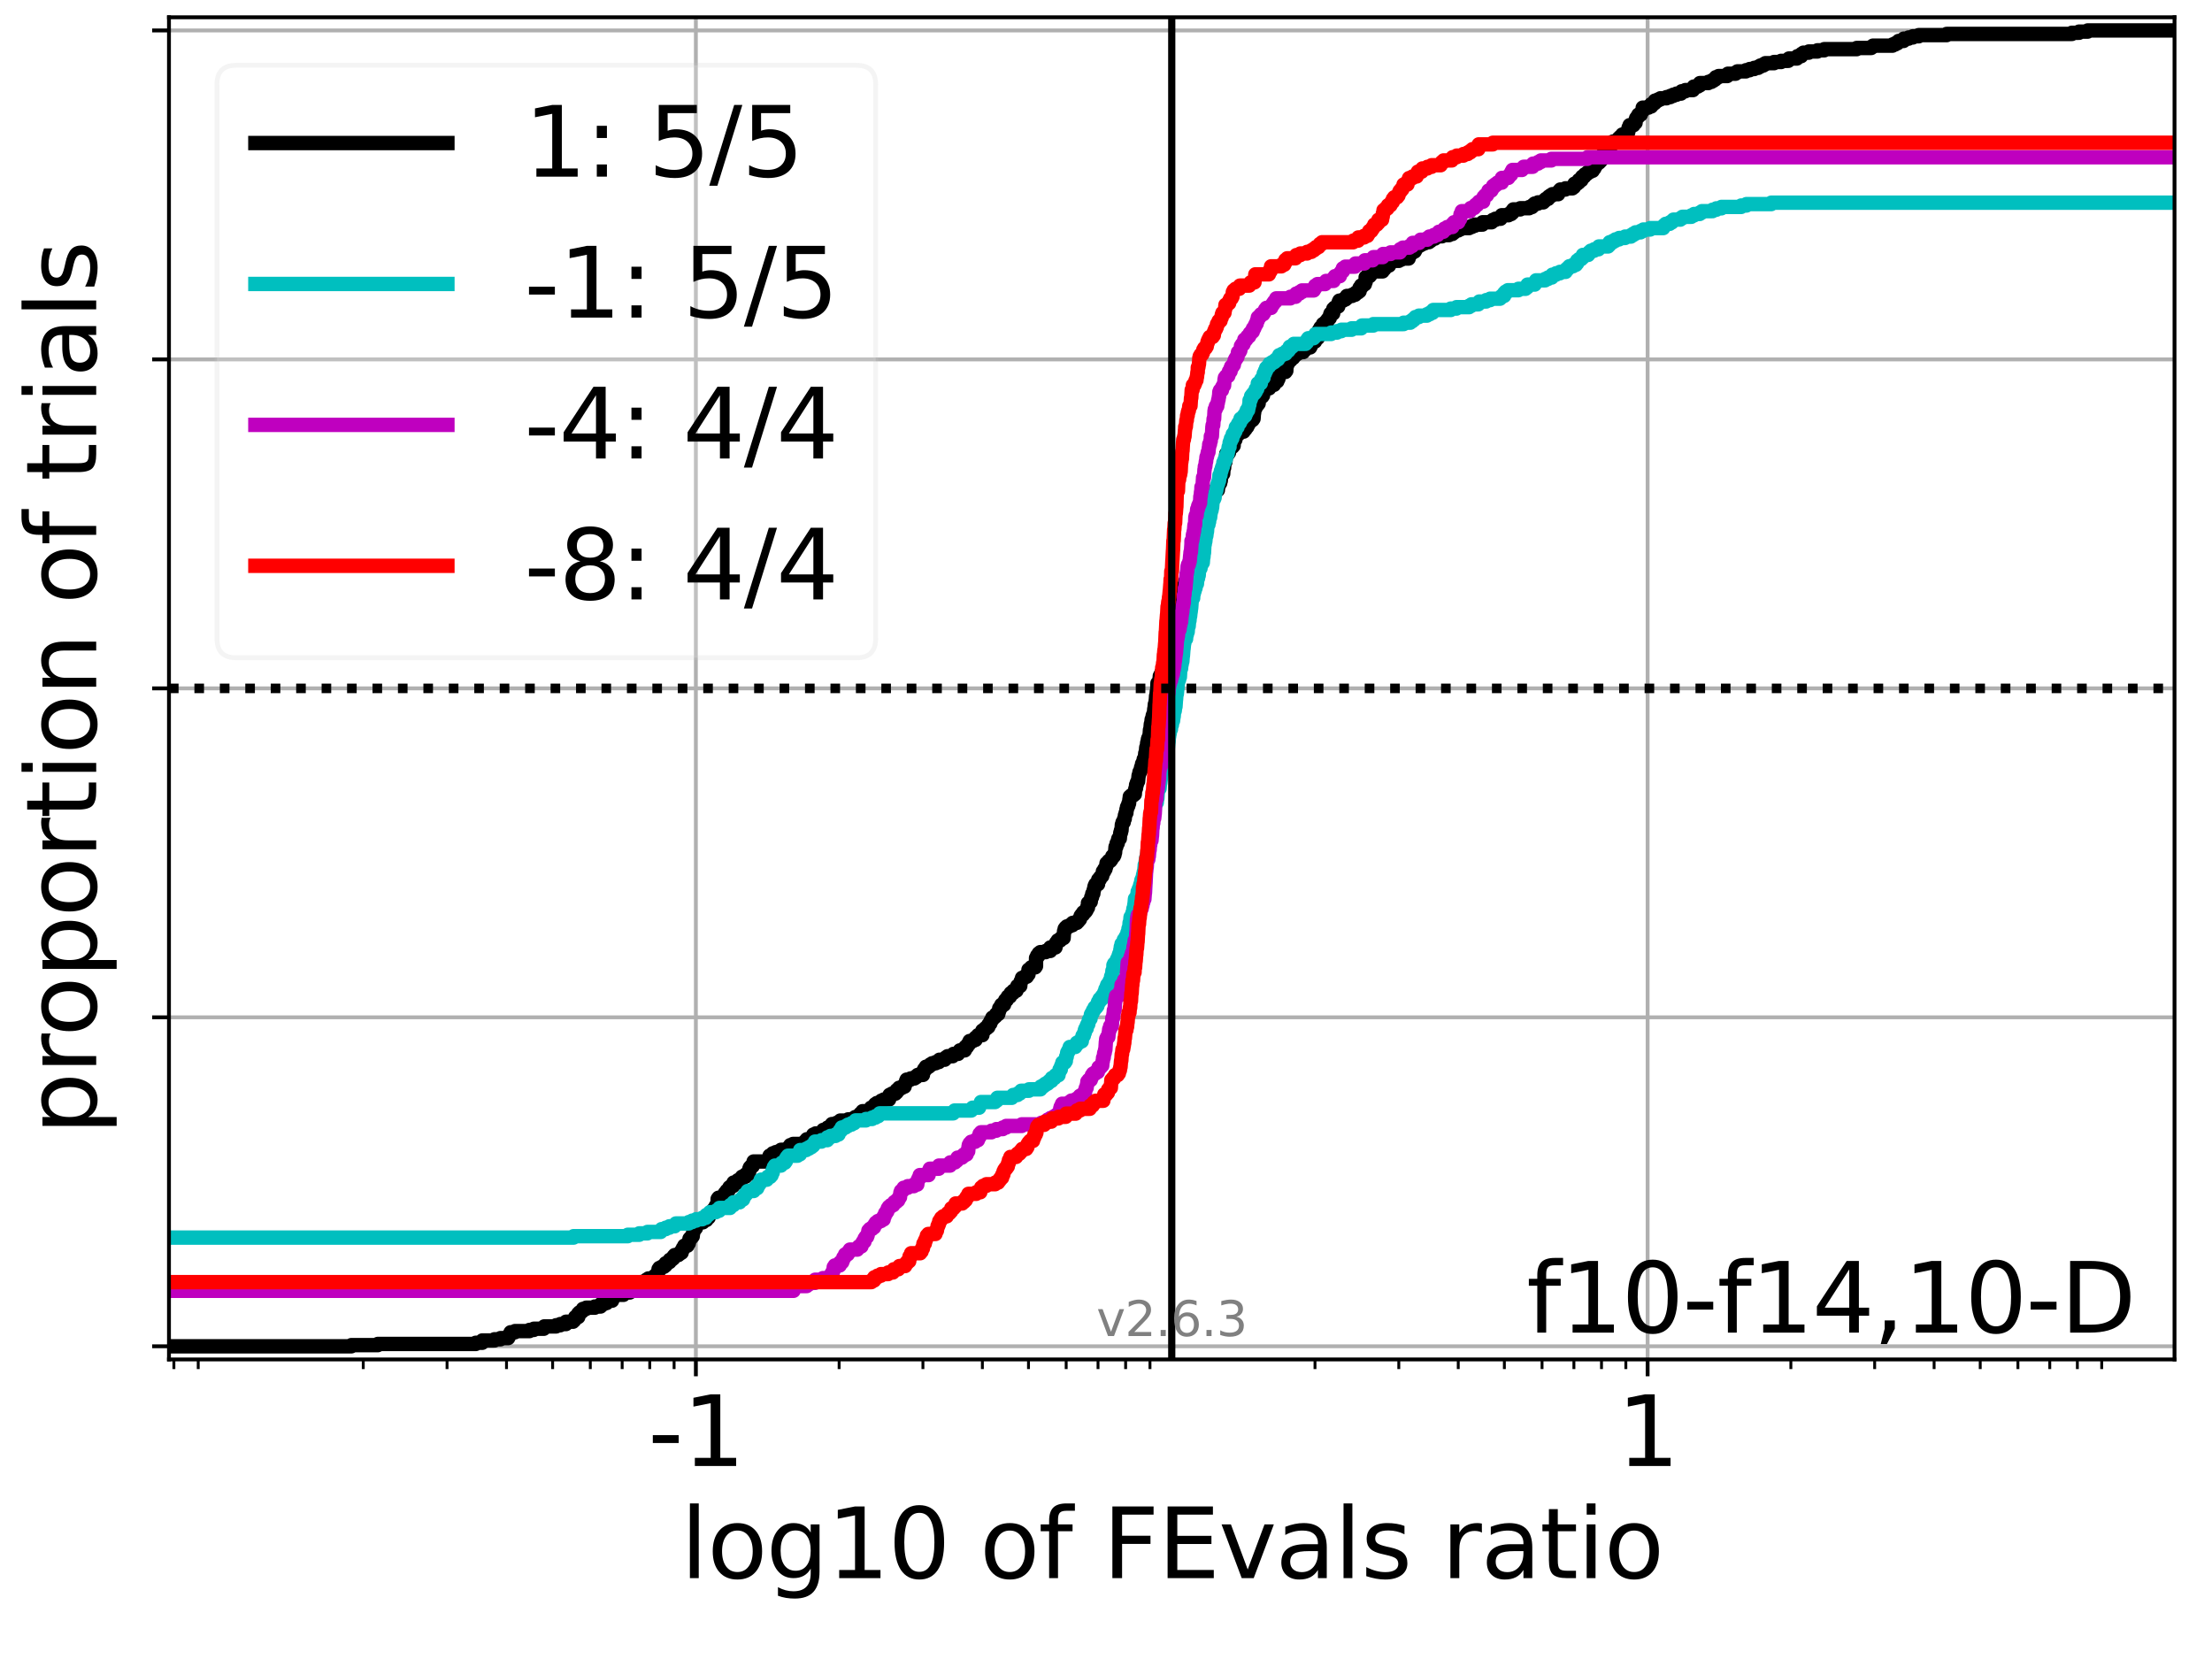<?xml version="1.0" encoding="utf-8" standalone="no"?>
<!DOCTYPE svg PUBLIC "-//W3C//DTD SVG 1.1//EN"
  "http://www.w3.org/Graphics/SVG/1.1/DTD/svg11.dtd">
<svg height="345.6pt" version="1.1" viewBox="0 0 460.8 345.6" width="460.8pt" xmlns="http://www.w3.org/2000/svg" xmlns:xlink="http://www.w3.org/1999/xlink">
 <defs>
  <style type="text/css">*{stroke-linecap:butt;stroke-linejoin:round;}</style>
 </defs>
 <g id="figure_1">
  <g id="patch_1">
   <path d="M 0 345.6 
L 460.8 345.6 
L 460.8 0 
L 0 0 
z
" style="fill:#ffffff;"/>
  </g>
  <g id="axes_1">
   <g id="patch_2">
    <path d="M 35.2 283.2 
L 452.992 283.2 
L 452.992 3.6 
L 35.2 3.6 
z
" style="fill:#ffffff;"/>
   </g>
   <g id="matplotlib.axis_1">
    <g id="xtick_1">
     <g id="line2d_1">
      <path clip-path="url(#p3df4103d74)" d="M 144.963 283.2 
L 144.963 3.6 
" style="fill:none;stroke:#b0b0b0;stroke-linecap:square;stroke-width:0.8;"/>
     </g>
     <g id="line2d_2">
      <defs>
       <path d="M 0 0 
L 0 3.5 
" id="m1e83ef78cb" style="stroke:#000000;stroke-width:0.8;"/>
      </defs>
      <g>
       <use style="stroke:#000000;stroke-width:0.8;" x="144.963" xlink:href="#m1e83ef78cb" y="283.2"/>
      </g>
     </g>
     <g id="text_1">
      <!-- -1 -->
      <g transform="translate(134.993 305.397)scale(0.2 -0.2)">
       <defs>
        <path d="M 313 2009 
L 1997 2009 
L 1997 1497 
L 313 1497 
L 313 2009 
z
" id="DejaVuSans-2d" transform="scale(0.016)"/>
        <path d="M 794 531 
L 1825 531 
L 1825 4091 
L 703 3866 
L 703 4441 
L 1819 4666 
L 2450 4666 
L 2450 531 
L 3481 531 
L 3481 0 
L 794 0 
L 794 531 
z
" id="DejaVuSans-31" transform="scale(0.016)"/>
       </defs>
       <use xlink:href="#DejaVuSans-2d"/>
       <use x="36.084" xlink:href="#DejaVuSans-31"/>
      </g>
     </g>
    </g>
    <g id="xtick_2">
     <g id="line2d_3">
      <path clip-path="url(#p3df4103d74)" d="M 343.229 283.2 
L 343.229 3.6 
" style="fill:none;stroke:#b0b0b0;stroke-linecap:square;stroke-width:0.8;"/>
     </g>
     <g id="line2d_4">
      <g>
       <use style="stroke:#000000;stroke-width:0.8;" x="343.229" xlink:href="#m1e83ef78cb" y="283.2"/>
      </g>
     </g>
     <g id="text_2">
      <!-- 1 -->
      <g transform="translate(336.866 305.397)scale(0.2 -0.2)">
       <use xlink:href="#DejaVuSans-31"/>
      </g>
     </g>
    </g>
    <g id="xtick_3">
     <g id="line2d_5">
      <defs>
       <path d="M 0 0 
L 0 2 
" id="m5d275d0729" style="stroke:#000000;stroke-width:0.6;"/>
      </defs>
      <g>
       <use style="stroke:#000000;stroke-width:0.6;" x="36.224" xlink:href="#m5d275d0729" y="283.2"/>
      </g>
     </g>
    </g>
    <g id="xtick_4">
     <g id="line2d_6">
      <g>
       <use style="stroke:#000000;stroke-width:0.6;" x="41.295" xlink:href="#m5d275d0729" y="283.2"/>
      </g>
     </g>
    </g>
    <g id="xtick_5">
     <g id="line2d_7">
      <g>
       <use style="stroke:#000000;stroke-width:0.6;" x="75.673" xlink:href="#m5d275d0729" y="283.2"/>
      </g>
     </g>
    </g>
    <g id="xtick_6">
     <g id="line2d_8">
      <g>
       <use style="stroke:#000000;stroke-width:0.6;" x="93.129" xlink:href="#m5d275d0729" y="283.2"/>
      </g>
     </g>
    </g>
    <g id="xtick_7">
     <g id="line2d_9">
      <g>
       <use style="stroke:#000000;stroke-width:0.6;" x="105.515" xlink:href="#m5d275d0729" y="283.2"/>
      </g>
     </g>
    </g>
    <g id="xtick_8">
     <g id="line2d_10">
      <g>
       <use style="stroke:#000000;stroke-width:0.6;" x="115.122" xlink:href="#m5d275d0729" y="283.2"/>
      </g>
     </g>
    </g>
    <g id="xtick_9">
     <g id="line2d_11">
      <g>
       <use style="stroke:#000000;stroke-width:0.6;" x="122.971" xlink:href="#m5d275d0729" y="283.2"/>
      </g>
     </g>
    </g>
    <g id="xtick_10">
     <g id="line2d_12">
      <g>
       <use style="stroke:#000000;stroke-width:0.6;" x="129.608" xlink:href="#m5d275d0729" y="283.2"/>
      </g>
     </g>
    </g>
    <g id="xtick_11">
     <g id="line2d_13">
      <g>
       <use style="stroke:#000000;stroke-width:0.6;" x="135.356" xlink:href="#m5d275d0729" y="283.2"/>
      </g>
     </g>
    </g>
    <g id="xtick_12">
     <g id="line2d_14">
      <g>
       <use style="stroke:#000000;stroke-width:0.6;" x="140.427" xlink:href="#m5d275d0729" y="283.2"/>
      </g>
     </g>
    </g>
    <g id="xtick_13">
     <g id="line2d_15">
      <g>
       <use style="stroke:#000000;stroke-width:0.6;" x="174.805" xlink:href="#m5d275d0729" y="283.2"/>
      </g>
     </g>
    </g>
    <g id="xtick_14">
     <g id="line2d_16">
      <g>
       <use style="stroke:#000000;stroke-width:0.6;" x="192.262" xlink:href="#m5d275d0729" y="283.2"/>
      </g>
     </g>
    </g>
    <g id="xtick_15">
     <g id="line2d_17">
      <g>
       <use style="stroke:#000000;stroke-width:0.6;" x="204.647" xlink:href="#m5d275d0729" y="283.2"/>
      </g>
     </g>
    </g>
    <g id="xtick_16">
     <g id="line2d_18">
      <g>
       <use style="stroke:#000000;stroke-width:0.6;" x="214.254" xlink:href="#m5d275d0729" y="283.2"/>
      </g>
     </g>
    </g>
    <g id="xtick_17">
     <g id="line2d_19">
      <g>
       <use style="stroke:#000000;stroke-width:0.6;" x="222.104" xlink:href="#m5d275d0729" y="283.2"/>
      </g>
     </g>
    </g>
    <g id="xtick_18">
     <g id="line2d_20">
      <g>
       <use style="stroke:#000000;stroke-width:0.6;" x="228.74" xlink:href="#m5d275d0729" y="283.2"/>
      </g>
     </g>
    </g>
    <g id="xtick_19">
     <g id="line2d_21">
      <g>
       <use style="stroke:#000000;stroke-width:0.6;" x="234.489" xlink:href="#m5d275d0729" y="283.2"/>
      </g>
     </g>
    </g>
    <g id="xtick_20">
     <g id="line2d_22">
      <g>
       <use style="stroke:#000000;stroke-width:0.6;" x="239.56" xlink:href="#m5d275d0729" y="283.2"/>
      </g>
     </g>
    </g>
    <g id="xtick_21">
     <g id="line2d_23">
      <g>
       <use style="stroke:#000000;stroke-width:0.6;" x="273.938" xlink:href="#m5d275d0729" y="283.2"/>
      </g>
     </g>
    </g>
    <g id="xtick_22">
     <g id="line2d_24">
      <g>
       <use style="stroke:#000000;stroke-width:0.6;" x="291.394" xlink:href="#m5d275d0729" y="283.2"/>
      </g>
     </g>
    </g>
    <g id="xtick_23">
     <g id="line2d_25">
      <g>
       <use style="stroke:#000000;stroke-width:0.6;" x="303.78" xlink:href="#m5d275d0729" y="283.2"/>
      </g>
     </g>
    </g>
    <g id="xtick_24">
     <g id="line2d_26">
      <g>
       <use style="stroke:#000000;stroke-width:0.6;" x="313.387" xlink:href="#m5d275d0729" y="283.2"/>
      </g>
     </g>
    </g>
    <g id="xtick_25">
     <g id="line2d_27">
      <g>
       <use style="stroke:#000000;stroke-width:0.6;" x="321.236" xlink:href="#m5d275d0729" y="283.2"/>
      </g>
     </g>
    </g>
    <g id="xtick_26">
     <g id="line2d_28">
      <g>
       <use style="stroke:#000000;stroke-width:0.6;" x="327.873" xlink:href="#m5d275d0729" y="283.2"/>
      </g>
     </g>
    </g>
    <g id="xtick_27">
     <g id="line2d_29">
      <g>
       <use style="stroke:#000000;stroke-width:0.6;" x="333.622" xlink:href="#m5d275d0729" y="283.2"/>
      </g>
     </g>
    </g>
    <g id="xtick_28">
     <g id="line2d_30">
      <g>
       <use style="stroke:#000000;stroke-width:0.6;" x="338.693" xlink:href="#m5d275d0729" y="283.2"/>
      </g>
     </g>
    </g>
    <g id="xtick_29">
     <g id="line2d_31">
      <g>
       <use style="stroke:#000000;stroke-width:0.6;" x="373.07" xlink:href="#m5d275d0729" y="283.2"/>
      </g>
     </g>
    </g>
    <g id="xtick_30">
     <g id="line2d_32">
      <g>
       <use style="stroke:#000000;stroke-width:0.6;" x="390.527" xlink:href="#m5d275d0729" y="283.2"/>
      </g>
     </g>
    </g>
    <g id="xtick_31">
     <g id="line2d_33">
      <g>
       <use style="stroke:#000000;stroke-width:0.6;" x="402.912" xlink:href="#m5d275d0729" y="283.2"/>
      </g>
     </g>
    </g>
    <g id="xtick_32">
     <g id="line2d_34">
      <g>
       <use style="stroke:#000000;stroke-width:0.6;" x="412.519" xlink:href="#m5d275d0729" y="283.2"/>
      </g>
     </g>
    </g>
    <g id="xtick_33">
     <g id="line2d_35">
      <g>
       <use style="stroke:#000000;stroke-width:0.6;" x="420.369" xlink:href="#m5d275d0729" y="283.2"/>
      </g>
     </g>
    </g>
    <g id="xtick_34">
     <g id="line2d_36">
      <g>
       <use style="stroke:#000000;stroke-width:0.6;" x="427.005" xlink:href="#m5d275d0729" y="283.2"/>
      </g>
     </g>
    </g>
    <g id="xtick_35">
     <g id="line2d_37">
      <g>
       <use style="stroke:#000000;stroke-width:0.6;" x="432.754" xlink:href="#m5d275d0729" y="283.2"/>
      </g>
     </g>
    </g>
    <g id="xtick_36">
     <g id="line2d_38">
      <g>
       <use style="stroke:#000000;stroke-width:0.6;" x="437.825" xlink:href="#m5d275d0729" y="283.2"/>
      </g>
     </g>
    </g>
    <g id="text_3">
     <!-- log10 of FEvals ratio -->
     <g transform="translate(141.791 328.753)scale(0.2 -0.2)">
      <defs>
       <path d="M 603 4863 
L 1178 4863 
L 1178 0 
L 603 0 
L 603 4863 
z
" id="DejaVuSans-6c" transform="scale(0.016)"/>
       <path d="M 1959 3097 
Q 1497 3097 1228 2736 
Q 959 2375 959 1747 
Q 959 1119 1226 758 
Q 1494 397 1959 397 
Q 2419 397 2687 759 
Q 2956 1122 2956 1747 
Q 2956 2369 2687 2733 
Q 2419 3097 1959 3097 
z
M 1959 3584 
Q 2709 3584 3137 3096 
Q 3566 2609 3566 1747 
Q 3566 888 3137 398 
Q 2709 -91 1959 -91 
Q 1206 -91 779 398 
Q 353 888 353 1747 
Q 353 2609 779 3096 
Q 1206 3584 1959 3584 
z
" id="DejaVuSans-6f" transform="scale(0.016)"/>
       <path d="M 2906 1791 
Q 2906 2416 2648 2759 
Q 2391 3103 1925 3103 
Q 1463 3103 1205 2759 
Q 947 2416 947 1791 
Q 947 1169 1205 825 
Q 1463 481 1925 481 
Q 2391 481 2648 825 
Q 2906 1169 2906 1791 
z
M 3481 434 
Q 3481 -459 3084 -895 
Q 2688 -1331 1869 -1331 
Q 1566 -1331 1297 -1286 
Q 1028 -1241 775 -1147 
L 775 -588 
Q 1028 -725 1275 -790 
Q 1522 -856 1778 -856 
Q 2344 -856 2625 -561 
Q 2906 -266 2906 331 
L 2906 616 
Q 2728 306 2450 153 
Q 2172 0 1784 0 
Q 1141 0 747 490 
Q 353 981 353 1791 
Q 353 2603 747 3093 
Q 1141 3584 1784 3584 
Q 2172 3584 2450 3431 
Q 2728 3278 2906 2969 
L 2906 3500 
L 3481 3500 
L 3481 434 
z
" id="DejaVuSans-67" transform="scale(0.016)"/>
       <path d="M 2034 4250 
Q 1547 4250 1301 3770 
Q 1056 3291 1056 2328 
Q 1056 1369 1301 889 
Q 1547 409 2034 409 
Q 2525 409 2770 889 
Q 3016 1369 3016 2328 
Q 3016 3291 2770 3770 
Q 2525 4250 2034 4250 
z
M 2034 4750 
Q 2819 4750 3233 4129 
Q 3647 3509 3647 2328 
Q 3647 1150 3233 529 
Q 2819 -91 2034 -91 
Q 1250 -91 836 529 
Q 422 1150 422 2328 
Q 422 3509 836 4129 
Q 1250 4750 2034 4750 
z
" id="DejaVuSans-30" transform="scale(0.016)"/>
       <path id="DejaVuSans-20" transform="scale(0.016)"/>
       <path d="M 2375 4863 
L 2375 4384 
L 1825 4384 
Q 1516 4384 1395 4259 
Q 1275 4134 1275 3809 
L 1275 3500 
L 2222 3500 
L 2222 3053 
L 1275 3053 
L 1275 0 
L 697 0 
L 697 3053 
L 147 3053 
L 147 3500 
L 697 3500 
L 697 3744 
Q 697 4328 969 4595 
Q 1241 4863 1831 4863 
L 2375 4863 
z
" id="DejaVuSans-66" transform="scale(0.016)"/>
       <path d="M 628 4666 
L 3309 4666 
L 3309 4134 
L 1259 4134 
L 1259 2759 
L 3109 2759 
L 3109 2228 
L 1259 2228 
L 1259 0 
L 628 0 
L 628 4666 
z
" id="DejaVuSans-46" transform="scale(0.016)"/>
       <path d="M 628 4666 
L 3578 4666 
L 3578 4134 
L 1259 4134 
L 1259 2753 
L 3481 2753 
L 3481 2222 
L 1259 2222 
L 1259 531 
L 3634 531 
L 3634 0 
L 628 0 
L 628 4666 
z
" id="DejaVuSans-45" transform="scale(0.016)"/>
       <path d="M 191 3500 
L 800 3500 
L 1894 563 
L 2988 3500 
L 3597 3500 
L 2284 0 
L 1503 0 
L 191 3500 
z
" id="DejaVuSans-76" transform="scale(0.016)"/>
       <path d="M 2194 1759 
Q 1497 1759 1228 1600 
Q 959 1441 959 1056 
Q 959 750 1161 570 
Q 1363 391 1709 391 
Q 2188 391 2477 730 
Q 2766 1069 2766 1631 
L 2766 1759 
L 2194 1759 
z
M 3341 1997 
L 3341 0 
L 2766 0 
L 2766 531 
Q 2569 213 2275 61 
Q 1981 -91 1556 -91 
Q 1019 -91 701 211 
Q 384 513 384 1019 
Q 384 1609 779 1909 
Q 1175 2209 1959 2209 
L 2766 2209 
L 2766 2266 
Q 2766 2663 2505 2880 
Q 2244 3097 1772 3097 
Q 1472 3097 1187 3025 
Q 903 2953 641 2809 
L 641 3341 
Q 956 3463 1253 3523 
Q 1550 3584 1831 3584 
Q 2591 3584 2966 3190 
Q 3341 2797 3341 1997 
z
" id="DejaVuSans-61" transform="scale(0.016)"/>
       <path d="M 2834 3397 
L 2834 2853 
Q 2591 2978 2328 3040 
Q 2066 3103 1784 3103 
Q 1356 3103 1142 2972 
Q 928 2841 928 2578 
Q 928 2378 1081 2264 
Q 1234 2150 1697 2047 
L 1894 2003 
Q 2506 1872 2764 1633 
Q 3022 1394 3022 966 
Q 3022 478 2636 193 
Q 2250 -91 1575 -91 
Q 1294 -91 989 -36 
Q 684 19 347 128 
L 347 722 
Q 666 556 975 473 
Q 1284 391 1588 391 
Q 1994 391 2212 530 
Q 2431 669 2431 922 
Q 2431 1156 2273 1281 
Q 2116 1406 1581 1522 
L 1381 1569 
Q 847 1681 609 1914 
Q 372 2147 372 2553 
Q 372 3047 722 3315 
Q 1072 3584 1716 3584 
Q 2034 3584 2315 3537 
Q 2597 3491 2834 3397 
z
" id="DejaVuSans-73" transform="scale(0.016)"/>
       <path d="M 2631 2963 
Q 2534 3019 2420 3045 
Q 2306 3072 2169 3072 
Q 1681 3072 1420 2755 
Q 1159 2438 1159 1844 
L 1159 0 
L 581 0 
L 581 3500 
L 1159 3500 
L 1159 2956 
Q 1341 3275 1631 3429 
Q 1922 3584 2338 3584 
Q 2397 3584 2469 3576 
Q 2541 3569 2628 3553 
L 2631 2963 
z
" id="DejaVuSans-72" transform="scale(0.016)"/>
       <path d="M 1172 4494 
L 1172 3500 
L 2356 3500 
L 2356 3053 
L 1172 3053 
L 1172 1153 
Q 1172 725 1289 603 
Q 1406 481 1766 481 
L 2356 481 
L 2356 0 
L 1766 0 
Q 1100 0 847 248 
Q 594 497 594 1153 
L 594 3053 
L 172 3053 
L 172 3500 
L 594 3500 
L 594 4494 
L 1172 4494 
z
" id="DejaVuSans-74" transform="scale(0.016)"/>
       <path d="M 603 3500 
L 1178 3500 
L 1178 0 
L 603 0 
L 603 3500 
z
M 603 4863 
L 1178 4863 
L 1178 4134 
L 603 4134 
L 603 4863 
z
" id="DejaVuSans-69" transform="scale(0.016)"/>
      </defs>
      <use xlink:href="#DejaVuSans-6c"/>
      <use x="27.783" xlink:href="#DejaVuSans-6f"/>
      <use x="88.965" xlink:href="#DejaVuSans-67"/>
      <use x="152.441" xlink:href="#DejaVuSans-31"/>
      <use x="216.064" xlink:href="#DejaVuSans-30"/>
      <use x="279.688" xlink:href="#DejaVuSans-20"/>
      <use x="311.475" xlink:href="#DejaVuSans-6f"/>
      <use x="372.656" xlink:href="#DejaVuSans-66"/>
      <use x="407.861" xlink:href="#DejaVuSans-20"/>
      <use x="439.648" xlink:href="#DejaVuSans-46"/>
      <use x="497.168" xlink:href="#DejaVuSans-45"/>
      <use x="560.352" xlink:href="#DejaVuSans-76"/>
      <use x="619.531" xlink:href="#DejaVuSans-61"/>
      <use x="680.811" xlink:href="#DejaVuSans-6c"/>
      <use x="708.594" xlink:href="#DejaVuSans-73"/>
      <use x="760.693" xlink:href="#DejaVuSans-20"/>
      <use x="792.48" xlink:href="#DejaVuSans-72"/>
      <use x="833.594" xlink:href="#DejaVuSans-61"/>
      <use x="894.873" xlink:href="#DejaVuSans-74"/>
      <use x="934.082" xlink:href="#DejaVuSans-69"/>
      <use x="961.865" xlink:href="#DejaVuSans-6f"/>
     </g>
    </g>
   </g>
   <g id="matplotlib.axis_2">
    <g id="ytick_1">
     <g id="line2d_39">
      <path clip-path="url(#p3df4103d74)" d="M 35.2 280.459 
L 452.992 280.459 
" style="fill:none;stroke:#b0b0b0;stroke-linecap:square;stroke-width:0.8;"/>
     </g>
     <g id="line2d_40">
      <defs>
       <path d="M 0 0 
L -3.5 0 
" id="m7b7a249ae6" style="stroke:#000000;stroke-width:0.8;"/>
      </defs>
      <g>
       <use style="stroke:#000000;stroke-width:0.8;" x="35.2" xlink:href="#m7b7a249ae6" y="280.459"/>
      </g>
     </g>
    </g>
    <g id="ytick_2">
     <g id="line2d_41">
      <path clip-path="url(#p3df4103d74)" d="M 35.2 211.929 
L 452.992 211.929 
" style="fill:none;stroke:#b0b0b0;stroke-linecap:square;stroke-width:0.8;"/>
     </g>
     <g id="line2d_42">
      <g>
       <use style="stroke:#000000;stroke-width:0.8;" x="35.2" xlink:href="#m7b7a249ae6" y="211.929"/>
      </g>
     </g>
    </g>
    <g id="ytick_3">
     <g id="line2d_43">
      <path clip-path="url(#p3df4103d74)" d="M 35.2 143.4 
L 452.992 143.4 
" style="fill:none;stroke:#b0b0b0;stroke-linecap:square;stroke-width:0.8;"/>
     </g>
     <g id="line2d_44">
      <g>
       <use style="stroke:#000000;stroke-width:0.8;" x="35.2" xlink:href="#m7b7a249ae6" y="143.4"/>
      </g>
     </g>
    </g>
    <g id="ytick_4">
     <g id="line2d_45">
      <path clip-path="url(#p3df4103d74)" d="M 35.2 74.871 
L 452.992 74.871 
" style="fill:none;stroke:#b0b0b0;stroke-linecap:square;stroke-width:0.8;"/>
     </g>
     <g id="line2d_46">
      <g>
       <use style="stroke:#000000;stroke-width:0.8;" x="35.2" xlink:href="#m7b7a249ae6" y="74.871"/>
      </g>
     </g>
    </g>
    <g id="ytick_5">
     <g id="line2d_47">
      <path clip-path="url(#p3df4103d74)" d="M 35.2 6.341 
L 452.992 6.341 
" style="fill:none;stroke:#b0b0b0;stroke-linecap:square;stroke-width:0.8;"/>
     </g>
     <g id="line2d_48">
      <g>
       <use style="stroke:#000000;stroke-width:0.8;" x="35.2" xlink:href="#m7b7a249ae6" y="6.341"/>
      </g>
     </g>
    </g>
    <g id="text_4">
     <!-- proportion of trials -->
     <g transform="translate(20.041 236.406)rotate(-90)scale(0.2 -0.2)">
      <defs>
       <path d="M 1159 525 
L 1159 -1331 
L 581 -1331 
L 581 3500 
L 1159 3500 
L 1159 2969 
Q 1341 3281 1617 3432 
Q 1894 3584 2278 3584 
Q 2916 3584 3314 3078 
Q 3713 2572 3713 1747 
Q 3713 922 3314 415 
Q 2916 -91 2278 -91 
Q 1894 -91 1617 61 
Q 1341 213 1159 525 
z
M 3116 1747 
Q 3116 2381 2855 2742 
Q 2594 3103 2138 3103 
Q 1681 3103 1420 2742 
Q 1159 2381 1159 1747 
Q 1159 1113 1420 752 
Q 1681 391 2138 391 
Q 2594 391 2855 752 
Q 3116 1113 3116 1747 
z
" id="DejaVuSans-70" transform="scale(0.016)"/>
       <path d="M 3513 2113 
L 3513 0 
L 2938 0 
L 2938 2094 
Q 2938 2591 2744 2837 
Q 2550 3084 2163 3084 
Q 1697 3084 1428 2787 
Q 1159 2491 1159 1978 
L 1159 0 
L 581 0 
L 581 3500 
L 1159 3500 
L 1159 2956 
Q 1366 3272 1645 3428 
Q 1925 3584 2291 3584 
Q 2894 3584 3203 3211 
Q 3513 2838 3513 2113 
z
" id="DejaVuSans-6e" transform="scale(0.016)"/>
      </defs>
      <use xlink:href="#DejaVuSans-70"/>
      <use x="63.477" xlink:href="#DejaVuSans-72"/>
      <use x="102.34" xlink:href="#DejaVuSans-6f"/>
      <use x="163.521" xlink:href="#DejaVuSans-70"/>
      <use x="226.998" xlink:href="#DejaVuSans-6f"/>
      <use x="288.18" xlink:href="#DejaVuSans-72"/>
      <use x="329.293" xlink:href="#DejaVuSans-74"/>
      <use x="368.502" xlink:href="#DejaVuSans-69"/>
      <use x="396.285" xlink:href="#DejaVuSans-6f"/>
      <use x="457.467" xlink:href="#DejaVuSans-6e"/>
      <use x="520.846" xlink:href="#DejaVuSans-20"/>
      <use x="552.633" xlink:href="#DejaVuSans-6f"/>
      <use x="613.814" xlink:href="#DejaVuSans-66"/>
      <use x="649.02" xlink:href="#DejaVuSans-20"/>
      <use x="680.807" xlink:href="#DejaVuSans-74"/>
      <use x="720.016" xlink:href="#DejaVuSans-72"/>
      <use x="761.129" xlink:href="#DejaVuSans-69"/>
      <use x="788.912" xlink:href="#DejaVuSans-61"/>
      <use x="850.191" xlink:href="#DejaVuSans-6c"/>
      <use x="877.975" xlink:href="#DejaVuSans-73"/>
     </g>
    </g>
   </g>
   <g id="line2d_49">
    <path clip-path="url(#p3df4103d74)" d="M 35.2 280.459 
L 73.195 280.459 
L 73.195 280.215 
L 78.706 280.215 
L 78.706 279.972 
L 99.1 279.972 
L 99.1 279.728 
L 100.444 279.728 
L 100.479 279.241 
L 103.006 279.241 
L 103.006 278.997 
L 104.256 278.997 
L 104.256 278.753 
L 105.857 278.753 
L 105.857 278.51 
L 105.989 278.51 
L 106.092 278.022 
L 106.298 278.022 
L 106.375 277.535 
L 107.282 277.535 
L 107.282 277.291 
L 110.29 277.291 
L 110.29 277.048 
L 111.201 277.048 
L 111.201 276.804 
L 113.27 276.804 
L 113.38 276.317 
L 115.845 276.317 
L 115.845 276.073 
L 116.711 276.073 
L 116.711 275.829 
L 117.9 275.829 
L 117.9 275.342 
L 119.36 275.342 
L 119.36 275.098 
L 119.617 275.098 
L 119.617 274.855 
L 119.805 274.855 
L 119.83 274.367 
L 120.462 274.367 
L 120.462 273.636 
L 120.7 273.636 
L 120.7 273.393 
L 121.059 273.393 
L 121.059 273.149 
L 121.346 273.149 
L 121.439 272.662 
L 122.118 272.662 
L 122.118 272.418 
L 123.908 272.418 
L 123.908 272.174 
L 125.098 272.174 
L 125.128 271.687 
L 125.75 271.687 
L 125.75 271.443 
L 126.384 271.443 
L 126.384 271.2 
L 126.561 271.2 
L 126.561 270.956 
L 127.507 270.956 
L 127.507 270.469 
L 127.747 270.469 
L 127.747 269.981 
L 128.085 269.981 
L 128.085 269.738 
L 129.869 269.738 
L 129.869 269.494 
L 130.069 269.494 
L 130.069 269.25 
L 131.193 269.25 
L 131.193 269.007 
L 131.523 269.007 
L 131.548 268.276 
L 132.212 268.276 
L 132.212 268.032 
L 132.418 268.032 
L 132.418 267.788 
L 133.14 267.788 
L 133.14 267.545 
L 133.581 267.545 
L 133.658 267.058 
L 134.565 267.058 
L 134.565 266.814 
L 134.689 266.814 
L 134.689 266.57 
L 135.069 266.57 
L 135.069 266.327 
L 136.294 266.327 
L 136.319 265.839 
L 136.816 265.839 
L 136.816 265.352 
L 137.061 265.352 
L 137.106 264.865 
L 137.188 264.865 
L 137.189 264.377 
L 137.354 264.377 
L 137.354 264.134 
L 137.838 264.134 
L 137.838 263.89 
L 138.327 263.89 
L 138.327 263.646 
L 138.637 263.646 
L 138.662 263.159 
L 139.097 263.159 
L 139.097 262.915 
L 139.477 262.915 
L 139.533 262.428 
L 139.956 262.428 
L 139.956 262.184 
L 140.262 262.184 
L 140.335 261.697 
L 140.553 261.697 
L 140.553 261.453 
L 141.303 261.453 
L 141.303 261.21 
L 141.622 261.21 
L 141.622 260.966 
L 141.993 260.966 
L 142.002 260.479 
L 142.164 260.479 
L 142.261 259.991 
L 142.455 259.991 
L 142.544 259.504 
L 143.206 259.504 
L 143.206 259.017 
L 143.486 259.017 
L 143.511 258.529 
L 143.613 258.529 
L 143.638 258.042 
L 143.862 258.042 
L 143.862 257.798 
L 144.111 257.798 
L 144.111 257.555 
L 144.303 257.555 
L 144.381 256.824 
L 144.419 256.824 
L 144.509 256.336 
L 144.555 256.336 
L 144.555 256.093 
L 144.774 256.093 
L 144.774 255.849 
L 144.963 255.849 
L 144.963 255.362 
L 145.154 255.362 
L 145.154 255.118 
L 145.288 255.118 
L 145.288 254.875 
L 145.522 254.875 
L 145.522 254.631 
L 146.423 254.631 
L 146.423 254.387 
L 146.652 254.387 
L 146.652 254.144 
L 147.172 254.144 
L 147.235 253.656 
L 147.615 253.656 
L 147.615 253.413 
L 147.728 253.413 
L 147.753 252.925 
L 147.934 252.925 
L 147.934 252.682 
L 148.409 252.682 
L 148.409 252.438 
L 148.553 252.438 
L 148.624 251.951 
L 148.902 251.951 
L 148.992 251.463 
L 149.107 251.463 
L 149.107 251.22 
L 149.372 251.22 
L 149.478 250.732 
L 149.487 250.732 
L 149.499 249.758 
L 149.669 249.758 
L 149.669 249.514 
L 150.678 249.514 
L 150.678 249.27 
L 150.844 249.27 
L 150.869 248.783 
L 151.011 248.783 
L 151.011 248.539 
L 151.275 248.539 
L 151.275 248.296 
L 151.391 248.296 
L 151.391 248.052 
L 151.74 248.052 
L 151.84 247.565 
L 151.96 247.565 
L 151.96 247.321 
L 152.279 247.321 
L 152.279 247.077 
L 152.72 247.077 
L 152.813 246.346 
L 153.66 246.346 
L 153.704 245.859 
L 154.379 245.859 
L 154.379 245.372 
L 154.57 245.372 
L 154.57 245.128 
L 155.327 245.128 
L 155.351 244.641 
L 155.903 244.641 
L 155.928 244.153 
L 156.069 244.153 
L 156.118 243.422 
L 156.222 243.422 
L 156.222 243.179 
L 156.449 243.179 
L 156.449 242.935 
L 156.799 242.935 
L 156.799 242.692 
L 156.941 242.692 
L 156.989 241.961 
L 159.692 241.961 
L 159.692 241.717 
L 160.085 241.717 
L 160.109 241.23 
L 160.319 241.23 
L 160.319 240.742 
L 160.909 240.742 
L 160.98 240.255 
L 161.588 240.255 
L 161.588 240.011 
L 162.315 240.011 
L 162.315 239.768 
L 162.694 239.768 
L 162.694 239.524 
L 164.225 239.524 
L 164.225 239.037 
L 164.628 239.037 
L 164.628 238.549 
L 165.198 238.549 
L 165.198 238.306 
L 167.299 238.306 
L 167.299 238.062 
L 167.761 238.062 
L 167.862 237.575 
L 168.074 237.575 
L 168.074 237.331 
L 169.056 237.331 
L 169.056 237.087 
L 169.222 237.087 
L 169.222 236.844 
L 169.417 236.844 
L 169.417 236.356 
L 169.926 236.356 
L 169.926 236.113 
L 171.492 236.113 
L 171.492 235.382 
L 172.413 235.382 
L 172.413 234.894 
L 172.863 234.894 
L 172.863 234.651 
L 173.295 234.651 
L 173.295 234.163 
L 174.235 234.163 
L 174.235 233.92 
L 174.805 233.92 
L 174.805 233.676 
L 175.045 233.676 
L 175.045 233.432 
L 176.677 233.432 
L 176.677 233.189 
L 177.776 233.189 
L 177.776 232.945 
L 178.162 232.945 
L 178.162 232.701 
L 178.975 232.701 
L 179.024 232.214 
L 179.24 232.214 
L 179.24 231.97 
L 179.684 231.97 
L 179.684 231.483 
L 181.03 231.483 
L 181.03 231.239 
L 181.442 231.239 
L 181.442 230.752 
L 182.165 230.752 
L 182.165 230.265 
L 182.312 230.265 
L 182.312 230.021 
L 182.655 230.021 
L 182.655 229.778 
L 183.592 229.778 
L 183.592 229.29 
L 184.114 229.29 
L 184.114 229.047 
L 185.217 229.047 
L 185.319 228.072 
L 185.779 228.072 
L 185.779 227.828 
L 186.524 227.828 
L 186.524 227.585 
L 186.783 227.585 
L 186.783 227.097 
L 187.191 227.097 
L 187.286 226.61 
L 187.914 226.61 
L 187.914 226.366 
L 188.439 226.366 
L 188.439 225.879 
L 188.602 225.879 
L 188.602 225.635 
L 188.721 225.635 
L 188.765 225.148 
L 188.872 225.148 
L 188.872 224.904 
L 189.691 224.904 
L 189.691 224.661 
L 190.504 224.661 
L 190.504 224.417 
L 190.877 224.417 
L 190.877 224.173 
L 191.165 224.173 
L 191.165 223.93 
L 192.262 223.93 
L 192.262 223.199 
L 192.502 223.199 
L 192.532 222.711 
L 192.881 222.711 
L 192.881 222.224 
L 193.51 222.224 
L 193.51 221.98 
L 193.786 221.98 
L 193.786 221.737 
L 194.188 221.737 
L 194.188 221.493 
L 194.926 221.493 
L 194.926 221.249 
L 195.593 221.249 
L 195.593 221.006 
L 195.708 221.006 
L 195.708 220.762 
L 196.798 220.762 
L 196.798 220.518 
L 197.035 220.518 
L 197.035 220.275 
L 197.376 220.275 
L 197.376 220.031 
L 198.449 220.031 
L 198.449 219.787 
L 198.63 219.787 
L 198.63 219.544 
L 199.594 219.544 
L 199.594 219.3 
L 199.768 219.3 
L 199.768 219.056 
L 199.946 219.056 
L 199.946 218.813 
L 200.983 218.813 
L 200.983 218.569 
L 201.107 218.569 
L 201.107 218.082 
L 201.457 218.082 
L 201.457 217.838 
L 201.571 217.838 
L 201.571 217.595 
L 201.81 217.595 
L 201.869 217.107 
L 201.983 217.107 
L 201.983 216.864 
L 202.69 216.864 
L 202.69 216.62 
L 203.235 216.62 
L 203.235 216.133 
L 203.538 216.133 
L 203.538 215.889 
L 203.741 215.889 
L 203.741 215.645 
L 204.647 215.645 
L 204.647 214.671 
L 205.052 214.671 
L 205.052 214.427 
L 205.252 214.427 
L 205.252 214.183 
L 205.601 214.183 
L 205.601 213.94 
L 205.895 213.94 
L 205.895 213.452 
L 206.09 213.452 
L 206.09 213.209 
L 206.316 213.209 
L 206.336 212.721 
L 206.493 212.721 
L 206.493 212.478 
L 206.682 212.478 
L 206.717 211.99 
L 207.128 211.99 
L 207.128 211.747 
L 207.398 211.747 
L 207.398 211.503 
L 207.518 211.503 
L 207.518 211.259 
L 207.961 211.259 
L 208.01 210.772 
L 208.093 210.772 
L 208.156 210.041 
L 208.413 210.041 
L 208.478 209.554 
L 208.601 209.554 
L 208.601 209.31 
L 209.159 209.31 
L 209.183 208.823 
L 209.294 208.823 
L 209.294 208.579 
L 209.412 208.579 
L 209.412 208.335 
L 209.718 208.335 
L 209.812 207.848 
L 209.951 207.848 
L 209.951 207.604 
L 210.396 207.604 
L 210.396 207.361 
L 210.509 207.361 
L 210.562 206.873 
L 211.064 206.873 
L 211.112 206.386 
L 211.745 206.386 
L 211.826 205.899 
L 211.862 205.899 
L 211.926 205.412 
L 212.537 205.412 
L 212.629 204.437 
L 212.743 204.437 
L 212.842 203.95 
L 212.908 203.95 
L 212.908 203.706 
L 213.402 203.706 
L 213.402 203.462 
L 213.908 203.462 
L 213.923 202.975 
L 214.254 202.975 
L 214.254 202 
L 214.569 202 
L 214.569 201.757 
L 214.804 201.757 
L 214.804 201.513 
L 215.666 201.513 
L 215.666 201.269 
L 215.82 201.269 
L 215.828 199.564 
L 216.02 199.564 
L 216.058 199.076 
L 216.355 199.076 
L 216.393 198.589 
L 216.715 198.589 
L 216.715 198.345 
L 217.844 198.345 
L 217.844 198.102 
L 218.79 198.102 
L 218.79 197.371 
L 219.878 197.371 
L 219.878 196.883 
L 220.003 196.883 
L 220.003 196.396 
L 220.196 196.396 
L 220.196 196.152 
L 220.347 196.152 
L 220.347 195.909 
L 220.877 195.909 
L 220.877 195.665 
L 221.019 195.665 
L 221.019 195.421 
L 221.569 195.421 
L 221.669 193.959 
L 221.797 193.959 
L 221.797 193.472 
L 221.971 193.472 
L 221.971 193.228 
L 222.232 193.228 
L 222.232 192.985 
L 222.814 192.985 
L 222.814 192.741 
L 223.405 192.741 
L 223.449 192.254 
L 224.318 192.254 
L 224.318 192.01 
L 224.554 192.01 
L 224.554 191.767 
L 224.755 191.767 
L 224.755 191.523 
L 224.966 191.523 
L 225.058 191.036 
L 225.121 191.036 
L 225.121 190.792 
L 225.291 190.792 
L 225.291 190.548 
L 225.613 190.548 
L 225.648 190.061 
L 226.02 190.061 
L 226.02 189.817 
L 226.232 189.817 
L 226.232 189.574 
L 226.374 189.574 
L 226.439 189.086 
L 226.64 189.086 
L 226.64 188.112 
L 226.888 188.112 
L 226.888 187.868 
L 227.221 187.868 
L 227.328 186.893 
L 227.492 186.893 
L 227.546 186.162 
L 227.758 186.162 
L 227.822 185.431 
L 227.888 185.431 
L 227.996 184.7 
L 228.08 184.7 
L 228.08 184.457 
L 228.194 184.457 
L 228.194 184.213 
L 228.74 184.213 
L 228.783 183.238 
L 229.093 183.238 
L 229.165 182.751 
L 229.383 182.751 
L 229.383 182.507 
L 229.61 182.507 
L 229.706 182.02 
L 229.746 182.02 
L 229.753 181.533 
L 230.023 181.533 
L 230.054 181.045 
L 230.288 181.045 
L 230.386 180.558 
L 230.432 180.558 
L 230.508 179.827 
L 230.782 179.827 
L 230.782 179.584 
L 230.957 179.584 
L 230.957 179.34 
L 231.321 179.34 
L 231.321 179.096 
L 231.506 179.096 
L 231.506 178.853 
L 231.64 178.853 
L 231.71 178.365 
L 232.043 178.365 
L 232.043 178.122 
L 232.159 178.122 
L 232.221 177.634 
L 232.286 177.634 
L 232.389 176.416 
L 232.547 176.416 
L 232.617 175.685 
L 232.84 175.685 
L 232.898 174.954 
L 232.967 174.954 
L 232.967 174.71 
L 233.276 174.71 
L 233.374 173.492 
L 233.508 173.492 
L 233.508 173.005 
L 233.632 173.005 
L 233.708 171.786 
L 233.759 171.786 
L 233.848 171.299 
L 234.085 171.299 
L 234.171 170.568 
L 234.306 170.568 
L 234.343 169.837 
L 234.431 169.837 
L 234.489 169.35 
L 234.649 169.35 
L 234.66 168.619 
L 234.765 168.619 
L 234.777 168.132 
L 234.89 168.132 
L 234.89 167.888 
L 235.041 167.888 
L 235.069 167.401 
L 235.199 167.401 
L 235.29 166.426 
L 235.331 166.426 
L 235.359 165.939 
L 235.627 165.939 
L 235.627 165.695 
L 236.112 165.695 
L 236.112 165.451 
L 236.401 165.451 
L 236.467 164.477 
L 236.535 164.477 
L 236.535 164.233 
L 236.649 164.233 
L 236.669 163.502 
L 236.801 163.502 
L 236.839 163.015 
L 236.956 163.015 
L 236.956 162.771 
L 237.082 162.771 
L 237.193 161.553 
L 237.231 161.553 
L 237.339 161.065 
L 237.377 161.065 
L 237.377 160.822 
L 237.498 160.822 
L 237.498 160.578 
L 237.623 160.578 
L 237.713 159.847 
L 237.874 159.847 
L 237.916 159.116 
L 238.041 159.116 
L 238.041 158.872 
L 238.154 158.872 
L 238.263 158.141 
L 238.459 158.141 
L 238.553 157.167 
L 238.572 157.167 
L 238.572 156.923 
L 238.689 156.923 
L 238.781 155.705 
L 238.899 155.705 
L 238.977 154.73 
L 239.057 154.73 
L 239.138 153.999 
L 239.217 153.999 
L 239.217 153.756 
L 239.349 153.756 
L 239.418 153.268 
L 239.473 153.268 
L 239.56 152.05 
L 239.636 152.05 
L 239.739 150.832 
L 239.815 150.832 
L 239.915 149.857 
L 240.059 149.857 
L 240.119 149.126 
L 240.198 149.126 
L 240.198 148.882 
L 240.354 148.882 
L 240.454 147.664 
L 240.5 147.664 
L 240.58 146.689 
L 240.676 146.689 
L 240.783 145.715 
L 240.791 145.715 
L 240.834 144.984 
L 240.905 144.984 
L 240.99 144.009 
L 241.057 144.009 
L 241.126 142.304 
L 241.485 142.304 
L 241.592 141.085 
L 241.61 141.085 
L 241.61 140.842 
L 241.727 140.842 
L 241.727 140.598 
L 241.898 140.598 
L 241.955 140.111 
L 242.124 140.111 
L 242.124 139.867 
L 242.278 139.867 
L 242.278 139.623 
L 242.396 139.623 
L 242.499 138.161 
L 242.569 138.161 
L 242.598 137.43 
L 242.695 137.43 
L 242.695 137.187 
L 243.096 137.187 
L 243.171 136.699 
L 243.226 136.699 
L 243.25 136.212 
L 243.38 136.212 
L 243.457 135.725 
L 243.592 135.725 
L 243.689 134.506 
L 243.718 134.506 
L 243.751 134.019 
L 243.908 134.019 
L 243.999 132.801 
L 244.096 132.801 
L 244.194 130.364 
L 244.326 130.364 
L 244.326 130.121 
L 244.441 130.121 
L 244.441 129.877 
L 244.576 129.877 
L 244.68 129.146 
L 244.734 129.146 
L 244.766 128.659 
L 244.997 128.659 
L 245.022 127.928 
L 245.126 127.928 
L 245.126 127.684 
L 245.257 127.684 
L 245.257 127.44 
L 245.448 127.44 
L 245.472 126.953 
L 245.621 126.953 
L 245.713 125.735 
L 245.774 125.735 
L 245.798 125.004 
L 245.893 125.004 
L 245.893 124.76 
L 246.049 124.76 
L 246.053 124.029 
L 246.163 124.029 
L 246.239 123.298 
L 246.345 123.298 
L 246.408 122.567 
L 246.669 122.567 
L 246.713 121.836 
L 246.867 121.836 
L 246.907 121.105 
L 247.097 121.105 
L 247.195 120.618 
L 247.347 120.618 
L 247.347 120.374 
L 247.472 120.374 
L 247.542 119.887 
L 247.754 119.887 
L 247.842 118.668 
L 247.925 118.668 
L 248.013 117.207 
L 248.051 117.207 
L 248.051 116.963 
L 248.232 116.963 
L 248.232 116.719 
L 248.448 116.719 
L 248.487 116.232 
L 248.713 116.232 
L 248.802 115.257 
L 248.929 115.257 
L 248.952 114.77 
L 249.067 114.77 
L 249.067 114.526 
L 249.25 114.526 
L 249.25 114.283 
L 249.368 114.283 
L 249.438 113.308 
L 249.57 113.308 
L 249.57 113.064 
L 249.829 113.064 
L 249.894 111.359 
L 249.955 111.359 
L 250.063 110.871 
L 250.073 110.871 
L 250.097 110.384 
L 250.23 110.384 
L 250.231 109.897 
L 250.369 109.897 
L 250.439 109.409 
L 250.534 109.409 
L 250.583 108.922 
L 250.837 108.922 
L 250.837 108.678 
L 250.971 108.678 
L 251.039 108.191 
L 251.224 108.191 
L 251.314 106.973 
L 251.35 106.973 
L 251.403 106.485 
L 251.579 106.485 
L 251.602 105.998 
L 251.789 105.998 
L 251.789 105.755 
L 251.926 105.755 
L 251.945 104.78 
L 252.117 104.78 
L 252.173 103.805 
L 252.346 103.805 
L 252.346 103.562 
L 252.512 103.562 
L 252.512 103.318 
L 252.798 103.318 
L 252.798 103.074 
L 252.991 103.074 
L 253.044 102.343 
L 253.106 102.343 
L 253.106 102.1 
L 253.703 102.1 
L 253.703 101.369 
L 253.839 101.369 
L 253.839 100.881 
L 253.999 100.881 
L 253.999 100.638 
L 254.188 100.638 
L 254.206 100.15 
L 254.312 100.15 
L 254.381 99.176 
L 254.505 99.176 
L 254.555 98.688 
L 254.812 98.688 
L 254.889 97.47 
L 255.002 97.47 
L 255.079 96.252 
L 255.269 96.252 
L 255.363 95.277 
L 255.392 95.277 
L 255.454 94.546 
L 255.844 94.546 
L 255.844 94.302 
L 256.021 94.302 
L 256.108 93.572 
L 256.161 93.572 
L 256.161 93.328 
L 256.337 93.328 
L 256.337 93.084 
L 256.788 93.084 
L 256.788 92.841 
L 256.991 92.841 
L 257.03 91.866 
L 257.11 91.866 
L 257.11 91.622 
L 257.345 91.622 
L 257.449 91.135 
L 257.493 91.135 
L 257.572 90.648 
L 257.649 90.648 
L 257.649 90.404 
L 258.07 90.404 
L 258.07 90.16 
L 258.26 90.16 
L 258.26 89.917 
L 259.07 89.917 
L 259.07 89.429 
L 259.452 89.429 
L 259.452 88.942 
L 259.815 88.942 
L 259.815 88.698 
L 259.928 88.698 
L 259.928 88.455 
L 260.068 88.455 
L 260.068 88.211 
L 260.182 88.211 
L 260.286 87.724 
L 260.643 87.724 
L 260.643 87.48 
L 260.968 87.48 
L 260.968 87.236 
L 261.133 87.236 
L 261.22 86.018 
L 261.259 86.018 
L 261.324 85.287 
L 261.41 85.287 
L 261.41 85.043 
L 261.552 85.043 
L 261.552 84.312 
L 262.013 84.312 
L 262.013 84.069 
L 262.194 84.069 
L 262.275 83.338 
L 262.321 83.338 
L 262.388 82.85 
L 262.642 82.85 
L 262.642 82.607 
L 262.964 82.607 
L 262.964 82.363 
L 263.118 82.363 
L 263.228 81.388 
L 263.425 81.388 
L 263.425 81.145 
L 263.555 81.145 
L 263.555 80.901 
L 264.4 80.901 
L 264.432 80.414 
L 264.515 80.414 
L 264.515 80.17 
L 265.401 80.17 
L 265.469 79.683 
L 265.739 79.683 
L 265.739 79.439 
L 266.088 79.439 
L 266.088 78.952 
L 266.314 78.952 
L 266.418 77.977 
L 266.436 77.977 
L 266.436 77.734 
L 266.578 77.734 
L 266.578 77.49 
L 267.777 77.49 
L 267.777 77.246 
L 267.961 77.246 
L 267.99 76.272 
L 268.082 76.272 
L 268.189 75.784 
L 268.287 75.784 
L 268.325 75.053 
L 268.867 75.053 
L 268.867 74.81 
L 269.059 74.81 
L 269.059 74.566 
L 269.402 74.566 
L 269.402 74.322 
L 269.552 74.322 
L 269.552 74.079 
L 269.813 74.079 
L 269.813 73.835 
L 270.108 73.835 
L 270.108 73.591 
L 270.531 73.591 
L 270.531 73.348 
L 271.477 73.348 
L 271.477 73.104 
L 271.618 73.104 
L 271.618 72.86 
L 271.935 72.86 
L 271.935 72.617 
L 272.052 72.617 
L 272.052 72.373 
L 272.931 72.373 
L 272.931 72.129 
L 273.058 72.129 
L 273.162 71.642 
L 273.318 71.642 
L 273.318 71.398 
L 273.481 71.398 
L 273.481 71.155 
L 273.938 71.155 
L 274.035 70.667 
L 274.22 70.667 
L 274.22 70.424 
L 274.532 70.424 
L 274.611 69.693 
L 274.728 69.693 
L 274.802 68.718 
L 274.968 68.718 
L 274.968 68.475 
L 275.081 68.475 
L 275.081 68.231 
L 275.35 68.231 
L 275.35 67.987 
L 275.522 67.987 
L 275.6 67.5 
L 276.038 67.5 
L 276.038 67.256 
L 276.185 67.256 
L 276.185 67.013 
L 276.507 67.013 
L 276.569 66.525 
L 276.774 66.525 
L 276.774 66.282 
L 277.01 66.282 
L 277.087 65.551 
L 277.173 65.551 
L 277.173 65.307 
L 277.722 65.307 
L 277.75 64.332 
L 277.995 64.332 
L 277.995 64.089 
L 278.375 64.089 
L 278.375 63.845 
L 278.78 63.845 
L 278.816 63.114 
L 278.893 63.114 
L 278.893 62.87 
L 279.009 62.87 
L 279.009 62.627 
L 279.8 62.627 
L 279.8 62.383 
L 280.289 62.383 
L 280.289 62.139 
L 280.574 62.139 
L 280.574 61.652 
L 281.659 61.652 
L 281.659 61.408 
L 282.297 61.408 
L 282.297 61.165 
L 282.494 61.165 
L 282.494 60.921 
L 282.925 60.921 
L 282.925 60.677 
L 283.225 60.677 
L 283.225 59.946 
L 283.545 59.946 
L 283.545 59.459 
L 283.982 59.459 
L 283.982 59.215 
L 284.321 59.215 
L 284.321 58.728 
L 284.491 58.728 
L 284.491 57.753 
L 284.771 57.753 
L 284.771 57.51 
L 285.348 57.51 
L 285.348 57.266 
L 285.539 57.266 
L 285.548 56.779 
L 285.788 56.779 
L 285.788 56.535 
L 288.025 56.535 
L 288.081 56.048 
L 288.424 56.048 
L 288.424 55.561 
L 288.57 55.561 
L 288.57 55.317 
L 289.375 55.317 
L 289.437 54.83 
L 289.529 54.83 
L 289.529 54.586 
L 289.672 54.586 
L 289.672 54.342 
L 291.394 54.342 
L 291.394 54.099 
L 291.904 54.099 
L 291.904 53.855 
L 293.445 53.855 
L 293.469 52.88 
L 293.994 52.88 
L 294.045 52.393 
L 294.709 52.393 
L 294.709 52.149 
L 294.84 52.149 
L 294.911 51.662 
L 295.14 51.662 
L 295.14 51.418 
L 295.311 51.418 
L 295.311 51.175 
L 295.791 51.175 
L 295.791 50.931 
L 296.237 50.931 
L 296.237 50.687 
L 296.805 50.687 
L 296.805 50.444 
L 297.686 50.444 
L 297.686 50.2 
L 298.031 50.2 
L 298.031 49.713 
L 298.902 49.713 
L 298.902 49.469 
L 299.244 49.469 
L 299.244 49.225 
L 300.394 49.225 
L 300.394 48.982 
L 301.854 48.982 
L 301.854 48.738 
L 302.567 48.738 
L 302.567 48.494 
L 302.873 48.494 
L 302.873 48.251 
L 303.004 48.251 
L 303.004 48.007 
L 303.78 48.007 
L 303.78 47.763 
L 304.289 47.763 
L 304.289 47.52 
L 306.027 47.52 
L 306.027 47.276 
L 306.619 47.276 
L 306.619 47.032 
L 307.226 47.032 
L 307.226 46.789 
L 308.81 46.789 
L 308.851 46.301 
L 310.723 46.301 
L 310.723 46.058 
L 310.972 46.058 
L 310.972 45.814 
L 311.501 45.814 
L 311.501 45.57 
L 312.597 45.57 
L 312.597 45.327 
L 312.767 45.327 
L 312.828 44.839 
L 314.239 44.839 
L 314.239 44.596 
L 314.798 44.596 
L 314.798 44.352 
L 315.073 44.352 
L 315.075 43.865 
L 315.259 43.865 
L 315.259 43.621 
L 316.7 43.621 
L 316.7 43.378 
L 318.544 43.378 
L 318.544 43.134 
L 319.142 43.134 
L 319.142 42.89 
L 319.404 42.89 
L 319.404 42.647 
L 319.691 42.647 
L 319.691 42.403 
L 320.406 42.403 
L 320.406 42.159 
L 321.488 42.159 
L 321.488 41.916 
L 321.746 41.916 
L 321.746 41.672 
L 322.026 41.672 
L 322.026 41.428 
L 322.503 41.428 
L 322.503 41.185 
L 322.648 41.185 
L 322.648 40.941 
L 322.994 40.941 
L 322.994 40.697 
L 323.384 40.697 
L 323.384 40.454 
L 324.599 40.454 
L 324.682 39.966 
L 324.822 39.966 
L 324.822 39.723 
L 325.049 39.723 
L 325.049 39.479 
L 326.112 39.479 
L 326.112 39.235 
L 327.556 39.235 
L 327.556 38.992 
L 327.873 38.992 
L 327.873 38.504 
L 327.996 38.504 
L 327.996 38.261 
L 328.578 38.261 
L 328.578 38.017 
L 328.886 38.017 
L 328.891 37.53 
L 329.44 37.53 
L 329.441 37.042 
L 329.597 37.042 
L 329.597 36.799 
L 330.022 36.799 
L 330.022 36.555 
L 330.156 36.555 
L 330.156 36.311 
L 330.523 36.311 
L 330.523 36.068 
L 330.813 36.068 
L 330.813 35.824 
L 331.238 35.824 
L 331.238 35.58 
L 331.789 35.58 
L 331.898 35.093 
L 332.138 35.093 
L 332.138 34.849 
L 332.252 34.849 
L 332.301 34.362 
L 332.579 34.362 
L 332.632 33.875 
L 333.133 33.875 
L 333.133 33.631 
L 333.371 33.631 
L 333.371 33.387 
L 333.582 33.387 
L 333.67 32.413 
L 333.878 32.413 
L 333.878 32.169 
L 334.106 32.169 
L 334.215 31.682 
L 334.349 31.682 
L 334.446 30.951 
L 334.93 30.951 
L 334.93 30.707 
L 335.127 30.707 
L 335.143 30.22 
L 335.788 30.22 
L 335.788 29.976 
L 335.919 29.976 
L 336.012 29.489 
L 336.735 29.489 
L 336.735 29.245 
L 337.027 29.245 
L 337.027 29.002 
L 337.232 29.002 
L 337.232 28.758 
L 337.48 28.758 
L 337.48 28.514 
L 337.908 28.514 
L 337.947 28.027 
L 338.496 28.027 
L 338.496 27.783 
L 339.123 27.783 
L 339.211 27.296 
L 339.249 27.296 
L 339.273 26.565 
L 339.398 26.565 
L 339.478 26.078 
L 340.293 26.078 
L 340.293 25.834 
L 340.414 25.834 
L 340.414 25.59 
L 340.716 25.59 
L 340.768 24.859 
L 340.842 24.859 
L 340.842 24.616 
L 341.02 24.616 
L 341.02 24.372 
L 341.25 24.372 
L 341.308 23.885 
L 341.797 23.885 
L 341.858 23.397 
L 342.026 23.397 
L 342.026 23.154 
L 342.189 23.154 
L 342.211 22.423 
L 343.404 22.423 
L 343.404 22.179 
L 343.982 22.179 
L 343.982 21.692 
L 344.453 21.692 
L 344.453 21.448 
L 344.759 21.448 
L 344.759 20.961 
L 345.392 20.961 
L 345.392 20.717 
L 345.897 20.717 
L 345.897 20.473 
L 347.164 20.473 
L 347.164 20.23 
L 347.94 20.23 
L 347.94 19.986 
L 348.542 19.986 
L 348.542 19.742 
L 349.246 19.742 
L 349.246 19.499 
L 350.172 19.499 
L 350.172 19.255 
L 350.313 19.255 
L 350.313 19.012 
L 351.09 19.012 
L 351.09 18.768 
L 352.671 18.768 
L 352.671 18.281 
L 352.836 18.281 
L 352.836 18.037 
L 353.688 18.037 
L 353.688 17.793 
L 354.115 17.793 
L 354.115 17.306 
L 355.862 17.306 
L 355.862 17.062 
L 356.51 17.062 
L 356.51 16.819 
L 356.939 16.819 
L 356.939 16.575 
L 357.305 16.575 
L 357.305 16.331 
L 357.434 16.331 
L 357.434 16.088 
L 357.998 16.088 
L 357.998 15.844 
L 359.804 15.844 
L 359.804 15.6 
L 359.961 15.6 
L 359.961 15.357 
L 361.538 15.357 
L 361.538 15.113 
L 361.934 15.113 
L 361.934 14.869 
L 363.705 14.869 
L 363.705 14.626 
L 364.482 14.626 
L 364.482 14.382 
L 365.436 14.382 
L 365.436 14.138 
L 366.26 14.138 
L 366.26 13.895 
L 366.702 13.895 
L 366.702 13.651 
L 367.322 13.651 
L 367.322 13.407 
L 367.748 13.407 
L 367.748 13.164 
L 369.553 13.164 
L 369.553 12.92 
L 371.034 12.92 
L 371.034 12.676 
L 372.522 12.676 
L 372.522 12.433 
L 372.67 12.433 
L 372.67 12.189 
L 374.328 12.189 
L 374.328 11.945 
L 374.442 11.945 
L 374.442 11.702 
L 375.218 11.702 
L 375.315 11.214 
L 375.681 11.214 
L 375.681 10.971 
L 376.803 10.971 
L 376.803 10.727 
L 378.608 10.727 
L 378.608 10.483 
L 380.014 10.483 
L 380.014 10.24 
L 386.781 10.24 
L 386.781 9.996 
L 389.803 9.996 
L 389.803 9.752 
L 390.176 9.752 
L 390.176 9.509 
L 394.245 9.509 
L 394.245 9.265 
L 394.794 9.265 
L 394.794 9.021 
L 395.278 9.021 
L 395.278 8.778 
L 395.509 8.778 
L 395.509 8.534 
L 396.544 8.534 
L 396.591 8.047 
L 397.606 8.047 
L 397.606 7.803 
L 398.487 7.803 
L 398.487 7.559 
L 399.702 7.559 
L 399.702 7.316 
L 405.522 7.316 
L 405.522 7.072 
L 431.613 7.072 
L 431.613 6.828 
L 433.101 6.828 
L 433.101 6.585 
L 434.906 6.585 
L 434.906 6.341 
L 452.992 6.341 
L 452.992 6.341 
" style="fill:none;stroke:#000000;stroke-linecap:square;stroke-width:3;"/>
   </g>
   <g id="line2d_50">
    <path clip-path="url(#p3df4103d74)" style="fill:none;stroke:#000000;stroke-linecap:square;stroke-width:3;"/>
   </g>
   <g id="line2d_51">
    <path clip-path="url(#p3df4103d74)" d="M 35.2 257.812 
L 119.481 257.812 
L 119.481 257.518 
L 130.783 257.518 
L 130.783 257.224 
L 133.166 257.224 
L 133.166 256.929 
L 134.875 256.929 
L 134.875 256.635 
L 137.63 256.635 
L 137.63 256.341 
L 137.813 256.341 
L 137.813 256.047 
L 138.691 256.047 
L 138.691 255.753 
L 139.442 255.753 
L 139.442 255.459 
L 140.542 255.459 
L 140.542 255.165 
L 140.795 255.165 
L 140.795 254.871 
L 143.48 254.871 
L 143.48 254.576 
L 144.195 254.576 
L 144.195 254.282 
L 145.019 254.282 
L 145.019 253.988 
L 146.307 253.988 
L 146.307 253.694 
L 147.033 253.694 
L 147.133 253.106 
L 147.605 253.106 
L 147.605 252.812 
L 147.888 252.812 
L 147.888 252.518 
L 149.138 252.518 
L 149.138 252.224 
L 149.814 252.224 
L 149.862 251.635 
L 152.076 251.635 
L 152.114 251.047 
L 152.8 251.047 
L 152.806 250.459 
L 154.074 250.459 
L 154.074 250.165 
L 154.24 250.165 
L 154.24 249.871 
L 154.804 249.871 
L 154.844 249.282 
L 155.052 249.282 
L 155.052 248.988 
L 155.305 248.988 
L 155.305 248.694 
L 155.547 248.694 
L 155.547 248.4 
L 155.744 248.4 
L 155.744 248.106 
L 157.012 248.106 
L 157.012 247.812 
L 157.178 247.812 
L 157.178 247.518 
L 157.743 247.518 
L 157.781 246.929 
L 158.048 246.929 
L 158.048 246.635 
L 158.243 246.635 
L 158.243 246.341 
L 158.473 246.341 
L 158.485 245.753 
L 159.74 245.753 
L 159.74 245.459 
L 159.906 245.459 
L 159.906 245.165 
L 160.462 245.165 
L 160.462 244.871 
L 160.72 244.871 
L 160.769 244.282 
L 160.972 244.282 
L 160.986 243.694 
L 161.117 243.694 
L 161.214 243.106 
L 161.411 243.106 
L 161.411 242.812 
L 162.679 242.812 
L 162.679 242.518 
L 162.845 242.518 
L 162.845 242.224 
L 163.5 242.224 
L 163.5 241.929 
L 163.715 241.929 
L 163.73 241.341 
L 163.91 241.341 
L 163.91 241.047 
L 164.152 241.047 
L 164.152 240.753 
L 166.147 240.753 
L 166.147 240.459 
L 166.653 240.459 
L 166.687 239.576 
L 167.963 239.576 
L 167.963 239.282 
L 168.53 239.282 
L 168.53 238.988 
L 169.024 238.988 
L 169.024 238.694 
L 169.397 238.694 
L 169.397 238.4 
L 169.625 238.4 
L 169.625 238.106 
L 169.775 238.106 
L 169.775 237.812 
L 171.128 237.812 
L 171.128 237.518 
L 172.336 237.518 
L 172.354 236.929 
L 172.993 236.929 
L 172.993 236.635 
L 174.055 236.635 
L 174.055 236.341 
L 174.68 236.341 
L 174.68 236.047 
L 174.805 236.047 
L 174.805 235.753 
L 174.988 235.753 
L 174.988 235.459 
L 175.293 235.459 
L 175.352 234.871 
L 176.158 234.871 
L 176.158 234.576 
L 176.64 234.576 
L 176.64 234.282 
L 177.366 234.282 
L 177.366 233.988 
L 177.938 233.988 
L 177.938 233.694 
L 178.222 233.694 
L 178.222 233.4 
L 180.382 233.4 
L 180.382 233.106 
L 181.67 233.106 
L 181.67 232.812 
L 182.396 232.812 
L 182.396 232.518 
L 182.968 232.518 
L 182.968 232.224 
L 183.252 232.224 
L 183.252 231.929 
L 198.575 231.929 
L 198.575 231.635 
L 198.857 231.635 
L 198.857 231.341 
L 202.329 231.341 
L 202.329 231.047 
L 202.611 231.047 
L 202.611 230.753 
L 203.959 230.753 
L 204.06 230.165 
L 204.242 230.165 
L 204.342 229.576 
L 207.294 229.576 
L 207.294 229.282 
L 207.669 229.282 
L 207.76 228.694 
L 210.773 228.694 
L 210.773 228.4 
L 211.055 228.4 
L 211.055 228.106 
L 211.974 228.106 
L 211.974 227.812 
L 212.439 227.812 
L 212.439 227.518 
L 212.721 227.518 
L 212.721 227.224 
L 214.344 227.224 
L 214.344 226.929 
L 216.743 226.929 
L 216.83 226.341 
L 217.361 226.341 
L 217.361 226.047 
L 217.761 226.047 
L 217.761 225.753 
L 218.257 225.753 
L 218.257 225.459 
L 218.596 225.459 
L 218.596 225.165 
L 219.066 225.165 
L 219.114 224.576 
L 219.693 224.576 
L 219.693 224.282 
L 219.886 224.282 
L 219.886 223.988 
L 220.503 223.988 
L 220.583 223.4 
L 220.651 223.4 
L 220.719 222.812 
L 220.979 222.812 
L 221.001 222.224 
L 221.114 222.224 
L 221.114 221.929 
L 221.228 221.929 
L 221.31 221.341 
L 221.844 221.341 
L 221.844 221.047 
L 222.032 221.047 
L 222.078 220.165 
L 222.214 220.165 
L 222.314 219.282 
L 222.465 219.282 
L 222.465 218.988 
L 222.627 218.988 
L 222.627 218.694 
L 222.745 218.694 
L 222.845 218.106 
L 223.998 218.106 
L 223.998 217.812 
L 224.192 217.812 
L 224.192 217.518 
L 224.319 217.518 
L 224.319 217.224 
L 224.807 217.224 
L 224.807 216.929 
L 225.354 216.929 
L 225.442 216.047 
L 225.514 216.047 
L 225.514 215.753 
L 225.781 215.753 
L 225.828 215.165 
L 225.971 215.165 
L 225.994 214.576 
L 226.103 214.576 
L 226.103 214.282 
L 226.368 214.282 
L 226.383 213.694 
L 226.504 213.694 
L 226.504 213.4 
L 226.7 213.4 
L 226.801 212.812 
L 226.82 212.812 
L 226.82 212.518 
L 226.983 212.518 
L 226.983 212.224 
L 227.178 212.224 
L 227.255 211.341 
L 227.406 211.341 
L 227.406 211.047 
L 227.602 211.047 
L 227.702 210.459 
L 227.916 210.459 
L 227.916 210.165 
L 228.027 210.165 
L 228.027 209.871 
L 228.385 209.871 
L 228.385 209.576 
L 228.607 209.576 
L 228.641 208.988 
L 228.753 208.988 
L 228.753 208.694 
L 229.027 208.694 
L 229.063 208.106 
L 229.558 208.106 
L 229.56 207.518 
L 229.884 207.518 
L 229.96 206.929 
L 230.086 206.929 
L 230.086 206.635 
L 230.209 206.635 
L 230.283 206.047 
L 230.468 206.047 
L 230.548 205.459 
L 230.652 205.459 
L 230.652 205.165 
L 230.872 205.165 
L 230.872 204.871 
L 231.164 204.871 
L 231.189 204.282 
L 231.446 204.282 
L 231.469 203.4 
L 231.59 203.4 
L 231.665 202.812 
L 231.71 202.812 
L 231.736 202.224 
L 231.919 202.224 
L 231.947 201.047 
L 232.085 201.047 
L 232.085 200.753 
L 232.456 200.753 
L 232.456 200.459 
L 232.612 200.459 
L 232.675 199.871 
L 232.831 199.871 
L 232.831 199.576 
L 232.945 199.576 
L 233.055 198.988 
L 233.151 198.988 
L 233.151 198.694 
L 233.328 198.694 
L 233.393 197.812 
L 233.453 197.812 
L 233.485 197.224 
L 233.572 197.224 
L 233.639 196.635 
L 234.055 196.635 
L 234.12 195.753 
L 234.415 195.753 
L 234.489 195.165 
L 234.672 195.165 
L 234.672 194.871 
L 234.846 194.871 
L 234.865 194.282 
L 234.995 194.282 
L 235.094 193.4 
L 235.237 193.4 
L 235.316 192.224 
L 235.418 192.224 
L 235.516 191.047 
L 235.701 191.047 
L 235.701 190.753 
L 235.894 190.753 
L 235.91 190.165 
L 236.027 190.165 
L 236.107 189.282 
L 236.217 189.282 
L 236.305 188.4 
L 236.334 188.4 
L 236.44 187.224 
L 236.657 187.224 
L 236.657 186.929 
L 236.874 186.929 
L 236.971 186.047 
L 236.996 186.047 
L 236.996 185.753 
L 237.131 185.753 
L 237.236 185.165 
L 237.36 185.165 
L 237.468 184.576 
L 237.537 184.576 
L 237.537 184.282 
L 237.658 184.282 
L 237.757 183.4 
L 237.878 183.4 
L 237.878 183.106 
L 238.035 183.106 
L 238.126 182.224 
L 238.218 182.224 
L 238.264 181.635 
L 238.347 181.635 
L 238.454 180.459 
L 238.467 180.459 
L 238.467 180.165 
L 238.581 180.165 
L 238.686 179.282 
L 238.723 179.282 
L 238.763 178.694 
L 238.844 178.694 
L 238.936 178.106 
L 238.973 178.106 
L 239.083 176.929 
L 239.096 176.929 
L 239.159 176.341 
L 239.33 176.341 
L 239.33 176.047 
L 239.459 176.047 
L 239.533 174.282 
L 239.571 174.282 
L 239.654 173.694 
L 239.73 173.694 
L 239.775 172.812 
L 239.847 172.812 
L 239.951 171.635 
L 240.029 171.635 
L 240.128 171.047 
L 240.143 171.047 
L 240.246 170.459 
L 240.257 170.459 
L 240.267 169.871 
L 240.388 169.871 
L 240.426 169.282 
L 240.511 169.282 
L 240.593 167.518 
L 240.771 167.518 
L 240.771 167.224 
L 240.971 167.224 
L 241.042 166.341 
L 241.108 166.341 
L 241.209 164.871 
L 241.229 164.871 
L 241.271 164.282 
L 241.558 164.282 
L 241.658 163.106 
L 241.713 163.106 
L 241.816 162.224 
L 241.825 162.224 
L 241.932 161.341 
L 241.955 161.341 
L 241.992 160.753 
L 242.098 160.753 
L 242.202 159.871 
L 242.238 159.871 
L 242.341 158.694 
L 242.491 158.694 
L 242.598 157.812 
L 242.624 157.812 
L 242.624 157.518 
L 242.88 157.518 
L 242.889 156.929 
L 243.003 156.929 
L 243.057 156.341 
L 243.123 156.341 
L 243.233 155.753 
L 243.299 155.753 
L 243.403 154.576 
L 243.437 154.576 
L 243.517 153.4 
L 243.569 153.4 
L 243.625 152.812 
L 243.683 152.812 
L 243.689 152.224 
L 243.795 152.224 
L 243.795 151.929 
L 243.925 151.929 
L 243.991 151.047 
L 244.121 151.047 
L 244.214 150.165 
L 244.361 150.165 
L 244.471 149.282 
L 244.499 149.282 
L 244.587 148.106 
L 244.718 148.106 
L 244.812 147.224 
L 244.876 147.224 
L 244.977 145.753 
L 244.99 145.753 
L 245.083 144.576 
L 245.155 144.576 
L 245.259 143.4 
L 245.276 143.4 
L 245.359 142.224 
L 245.424 142.224 
L 245.506 141.635 
L 245.618 141.635 
L 245.714 141.047 
L 245.789 141.047 
L 245.885 139.282 
L 246.037 139.282 
L 246.099 138.4 
L 246.168 138.4 
L 246.176 137.812 
L 246.304 137.812 
L 246.397 136.635 
L 246.424 136.635 
L 246.533 135.165 
L 246.557 135.165 
L 246.668 133.988 
L 246.712 133.988 
L 246.738 133.4 
L 246.848 133.4 
L 246.848 133.106 
L 247.074 133.106 
L 247.142 132.224 
L 247.237 132.224 
L 247.28 131.635 
L 247.417 131.635 
L 247.491 130.459 
L 247.621 130.459 
L 247.716 129.282 
L 247.792 129.282 
L 247.851 128.4 
L 247.921 128.4 
L 248.01 127.518 
L 248.032 127.518 
L 248.139 126.635 
L 248.15 126.635 
L 248.253 125.165 
L 248.294 125.165 
L 248.345 124.576 
L 248.557 124.576 
L 248.587 123.694 
L 248.69 123.694 
L 248.78 123.106 
L 248.862 123.106 
L 248.934 122.518 
L 249.05 122.518 
L 249.094 121.929 
L 249.167 121.929 
L 249.167 121.635 
L 249.341 121.635 
L 249.434 120.459 
L 249.573 120.459 
L 249.581 119.871 
L 249.717 119.871 
L 249.786 118.694 
L 249.845 118.694 
L 249.845 118.4 
L 250.083 118.4 
L 250.17 117.812 
L 250.204 117.812 
L 250.204 117.518 
L 250.375 117.518 
L 250.375 117.224 
L 250.56 117.224 
L 250.649 116.047 
L 250.699 116.047 
L 250.767 115.165 
L 250.816 115.165 
L 250.899 113.4 
L 250.972 113.4 
L 251.018 112.812 
L 251.088 112.812 
L 251.198 111.635 
L 251.297 111.635 
L 251.402 110.753 
L 251.439 110.753 
L 251.52 109.576 
L 251.569 109.576 
L 251.569 109.282 
L 251.744 109.282 
L 251.787 108.694 
L 251.881 108.694 
L 251.911 107.812 
L 252.086 107.812 
L 252.18 106.929 
L 252.206 106.929 
L 252.316 106.341 
L 252.384 106.341 
L 252.483 105.753 
L 252.505 105.753 
L 252.604 104.576 
L 252.637 104.576 
L 252.654 103.988 
L 252.906 103.988 
L 252.906 103.694 
L 253.023 103.694 
L 253.095 102.812 
L 253.174 102.812 
L 253.243 102.224 
L 253.38 102.224 
L 253.479 101.341 
L 253.565 101.341 
L 253.656 100.753 
L 253.762 100.753 
L 253.87 100.165 
L 253.952 100.165 
L 254.036 98.988 
L 254.236 98.988 
L 254.328 98.106 
L 254.439 98.106 
L 254.535 97.518 
L 254.624 97.518 
L 254.624 97.224 
L 254.74 97.224 
L 254.849 96.635 
L 254.853 96.635 
L 254.853 96.341 
L 255.055 96.341 
L 255.101 95.753 
L 255.333 95.753 
L 255.422 94.871 
L 255.579 94.871 
L 255.579 94.576 
L 255.733 94.576 
L 255.767 93.988 
L 255.853 93.988 
L 255.953 93.106 
L 256.131 93.106 
L 256.152 92.224 
L 256.251 92.224 
L 256.251 91.929 
L 256.408 91.929 
L 256.434 91.341 
L 256.71 91.341 
L 256.798 90.459 
L 257.051 90.459 
L 257.051 90.165 
L 257.188 90.165 
L 257.188 89.871 
L 257.35 89.871 
L 257.449 88.988 
L 257.806 88.988 
L 257.844 88.4 
L 258.008 88.4 
L 258.008 88.106 
L 258.291 88.106 
L 258.291 87.812 
L 258.415 87.812 
L 258.423 87.224 
L 258.815 87.224 
L 258.815 86.929 
L 259.064 86.929 
L 259.064 86.635 
L 259.404 86.635 
L 259.477 86.047 
L 259.658 86.047 
L 259.728 85.459 
L 260.002 85.459 
L 260.071 84.871 
L 260.122 84.871 
L 260.228 84.282 
L 260.277 84.282 
L 260.306 83.4 
L 260.489 83.4 
L 260.489 83.106 
L 260.602 83.106 
L 260.632 82.518 
L 260.852 82.518 
L 260.852 82.224 
L 261.087 82.224 
L 261.087 81.929 
L 261.383 81.929 
L 261.383 81.635 
L 261.58 81.635 
L 261.602 81.047 
L 261.901 81.047 
L 262 80.165 
L 262.021 80.165 
L 262.021 79.871 
L 262.646 79.871 
L 262.753 78.988 
L 262.959 78.988 
L 262.959 78.694 
L 263.218 78.694 
L 263.263 77.812 
L 263.501 77.812 
L 263.527 77.224 
L 263.762 77.224 
L 263.769 76.635 
L 264.072 76.635 
L 264.072 76.341 
L 264.371 76.341 
L 264.47 75.753 
L 264.967 75.753 
L 264.967 75.459 
L 265.459 75.459 
L 265.459 75.165 
L 265.804 75.165 
L 265.804 74.871 
L 266.24 74.871 
L 266.24 74.576 
L 266.365 74.576 
L 266.365 74.282 
L 266.484 74.282 
L 266.484 73.988 
L 267.093 73.988 
L 267.093 73.694 
L 267.819 73.694 
L 267.819 73.4 
L 267.99 73.4 
L 267.99 73.106 
L 268.391 73.106 
L 268.391 72.812 
L 268.619 72.812 
L 268.674 72.224 
L 269.225 72.224 
L 269.225 71.929 
L 269.518 71.929 
L 269.518 71.635 
L 271.988 71.635 
L 271.988 71.341 
L 272.266 71.341 
L 272.321 70.753 
L 272.526 70.753 
L 272.526 70.459 
L 273.639 70.459 
L 273.639 70.165 
L 273.938 70.165 
L 274.037 69.576 
L 277.296 69.576 
L 277.296 69.282 
L 278.533 69.282 
L 278.533 68.988 
L 279.411 68.988 
L 279.411 68.694 
L 281.555 68.694 
L 281.555 68.4 
L 283.563 68.4 
L 283.563 68.106 
L 283.715 68.106 
L 283.715 67.812 
L 286.086 67.812 
L 286.086 67.518 
L 292.393 67.518 
L 292.393 67.224 
L 293.773 67.224 
L 293.773 66.929 
L 294.207 66.929 
L 294.207 66.635 
L 294.571 66.635 
L 294.571 66.341 
L 294.853 66.341 
L 294.853 66.047 
L 295.573 66.047 
L 295.573 65.753 
L 297.255 65.753 
L 297.255 65.459 
L 297.844 65.459 
L 297.844 65.165 
L 298.441 65.165 
L 298.441 64.871 
L 298.562 64.871 
L 298.562 64.576 
L 302.209 64.576 
L 302.209 64.282 
L 303.407 64.282 
L 303.407 63.988 
L 306.04 63.988 
L 306.04 63.694 
L 306.536 63.694 
L 306.536 63.4 
L 307.958 63.4 
L 307.958 63.106 
L 308.165 63.106 
L 308.165 62.812 
L 309.589 62.812 
L 309.589 62.518 
L 310.428 62.518 
L 310.428 62.224 
L 312.471 62.224 
L 312.471 61.929 
L 312.826 61.929 
L 312.826 61.635 
L 313.357 61.635 
L 313.362 61.047 
L 313.633 61.047 
L 313.633 60.753 
L 314.107 60.753 
L 314.107 60.459 
L 316.306 60.459 
L 316.306 60.165 
L 317.797 60.165 
L 317.797 59.871 
L 318.163 59.871 
L 318.214 59.282 
L 319.706 59.282 
L 319.8 58.694 
L 319.995 58.694 
L 319.995 58.4 
L 321.869 58.4 
L 321.869 58.106 
L 322.485 58.106 
L 322.485 57.812 
L 323.268 57.812 
L 323.373 57.224 
L 324.142 57.224 
L 324.142 56.929 
L 324.959 56.929 
L 324.959 56.635 
L 326.145 56.635 
L 326.145 56.341 
L 326.304 56.341 
L 326.304 56.047 
L 326.635 56.047 
L 326.635 55.753 
L 326.92 55.753 
L 326.92 55.459 
L 327.703 55.459 
L 327.703 55.165 
L 328.308 55.165 
L 328.308 54.871 
L 328.546 54.871 
L 328.556 54.282 
L 328.924 54.282 
L 328.924 53.988 
L 329.395 53.988 
L 329.395 53.694 
L 329.706 53.694 
L 329.745 53.106 
L 330.849 53.106 
L 330.849 52.812 
L 331.07 52.812 
L 331.07 52.518 
L 331.398 52.518 
L 331.398 52.224 
L 332.092 52.224 
L 332.092 51.929 
L 332.992 51.929 
L 333.074 51.341 
L 334.995 51.341 
L 334.995 51.047 
L 335.285 51.047 
L 335.312 50.459 
L 336.013 50.459 
L 336.013 50.165 
L 336.527 50.165 
L 336.527 49.871 
L 337.288 49.871 
L 337.288 49.576 
L 338.531 49.576 
L 338.531 49.282 
L 339.748 49.282 
L 339.748 48.988 
L 340.212 48.988 
L 340.212 48.694 
L 340.709 48.694 
L 340.709 48.4 
L 341.751 48.4 
L 341.751 48.106 
L 342.338 48.106 
L 342.338 47.812 
L 343.761 47.812 
L 343.761 47.518 
L 346.48 47.518 
L 346.48 47.224 
L 346.644 47.224 
L 346.644 46.929 
L 346.976 46.929 
L 346.976 46.635 
L 347.806 46.635 
L 347.806 46.341 
L 348.28 46.341 
L 348.28 46.047 
L 348.605 46.047 
L 348.605 45.753 
L 350.029 45.753 
L 350.029 45.459 
L 350.479 45.459 
L 350.479 45.165 
L 352.335 45.165 
L 352.335 44.871 
L 352.911 44.871 
L 352.911 44.576 
L 354.073 44.576 
L 354.073 44.282 
L 354.547 44.282 
L 354.547 43.988 
L 356.746 43.988 
L 356.746 43.694 
L 357.546 43.694 
L 357.546 43.4 
L 358.603 43.4 
L 358.603 43.106 
L 362.718 43.106 
L 362.718 42.812 
L 363.813 42.812 
L 363.813 42.518 
L 368.985 42.518 
L 368.985 42.224 
L 452.992 42.224 
L 452.992 42.224 
" style="fill:none;stroke:#00bfbf;stroke-linecap:square;stroke-width:3;"/>
   </g>
   <g id="line2d_52">
    <path clip-path="url(#p3df4103d74)" style="fill:none;stroke:#00bfbf;stroke-linecap:square;stroke-width:3;"/>
   </g>
   <g id="line2d_53">
    <path clip-path="url(#p3df4103d74)" d="M 35.2 268.9 
L 165.304 268.9 
L 165.407 267.909 
L 168.053 267.909 
L 168.053 267.579 
L 168.507 267.579 
L 168.507 267.248 
L 169.768 267.248 
L 169.814 266.588 
L 171.421 266.588 
L 171.421 266.258 
L 172.685 266.258 
L 172.685 265.927 
L 173.14 265.927 
L 173.23 265.267 
L 173.446 265.267 
L 173.556 264.606 
L 173.684 264.606 
L 173.685 263.946 
L 173.901 263.946 
L 173.901 263.615 
L 174.935 263.615 
L 175.004 262.955 
L 175.451 262.955 
L 175.451 262.625 
L 175.578 262.625 
L 175.679 261.964 
L 175.922 261.964 
L 175.922 261.634 
L 176.053 261.634 
L 176.053 261.304 
L 176.598 261.304 
L 176.598 260.973 
L 176.814 260.973 
L 176.814 260.643 
L 177.046 260.643 
L 177.046 260.313 
L 178.594 260.313 
L 178.594 259.983 
L 178.901 259.983 
L 178.901 259.652 
L 179.45 259.652 
L 179.45 259.322 
L 179.568 259.322 
L 179.568 258.992 
L 179.76 258.992 
L 179.76 258.662 
L 180.084 258.662 
L 180.113 258.001 
L 180.329 258.001 
L 180.329 257.671 
L 180.629 257.671 
L 180.629 257.34 
L 180.75 257.34 
L 180.845 256.68 
L 180.905 256.68 
L 180.905 256.35 
L 181.198 256.35 
L 181.198 256.019 
L 181.679 256.019 
L 181.679 255.689 
L 182.094 255.689 
L 182.094 255.359 
L 182.223 255.359 
L 182.223 255.029 
L 182.439 255.029 
L 182.439 254.698 
L 182.857 254.698 
L 182.857 254.368 
L 183.533 254.368 
L 183.533 254.038 
L 184.078 254.038 
L 184.082 253.377 
L 184.294 253.377 
L 184.393 252.717 
L 184.627 252.717 
L 184.627 252.387 
L 184.843 252.387 
L 184.938 251.726 
L 185.154 251.726 
L 185.154 251.396 
L 185.538 251.396 
L 185.538 251.065 
L 186.083 251.065 
L 186.083 250.735 
L 186.299 250.735 
L 186.299 250.405 
L 186.727 250.405 
L 186.727 250.075 
L 187.113 250.075 
L 187.113 249.744 
L 187.271 249.744 
L 187.271 249.414 
L 187.487 249.414 
L 187.568 248.423 
L 187.691 248.423 
L 187.691 248.093 
L 188.034 248.093 
L 188.034 247.763 
L 188.25 247.763 
L 188.25 247.433 
L 189.103 247.433 
L 189.103 247.102 
L 190.354 247.102 
L 190.354 246.772 
L 191.087 246.772 
L 191.19 245.781 
L 191.345 245.781 
L 191.345 245.451 
L 191.57 245.451 
L 191.608 244.791 
L 193.443 244.791 
L 193.546 243.8 
L 193.69 243.8 
L 193.69 243.469 
L 195.55 243.469 
L 195.597 242.809 
L 197.907 242.809 
L 197.953 242.148 
L 198.955 242.148 
L 198.955 241.818 
L 199.339 241.818 
L 199.339 241.488 
L 199.467 241.488 
L 199.467 241.158 
L 200.383 241.158 
L 200.383 240.827 
L 200.786 240.827 
L 200.786 240.497 
L 201.36 240.497 
L 201.462 239.837 
L 201.696 239.837 
L 201.765 238.846 
L 201.823 238.846 
L 201.823 238.516 
L 201.998 238.516 
L 201.998 238.185 
L 202.303 238.185 
L 202.303 237.855 
L 203.143 237.855 
L 203.143 237.525 
L 203.717 237.525 
L 203.819 236.864 
L 204.052 236.864 
L 204.062 236.204 
L 204.356 236.204 
L 204.356 235.873 
L 206.533 235.873 
L 206.533 235.543 
L 207.555 235.543 
L 207.555 235.213 
L 208.889 235.213 
L 208.889 234.883 
L 209.608 234.883 
L 209.608 234.552 
L 212.851 234.552 
L 212.851 234.222 
L 216.945 234.222 
L 216.945 233.892 
L 218.002 233.892 
L 218.002 233.562 
L 218.259 233.562 
L 218.259 233.231 
L 218.845 233.231 
L 218.845 232.901 
L 219.549 232.901 
L 219.549 232.571 
L 220.055 232.571 
L 220.055 232.241 
L 220.642 232.241 
L 220.642 231.91 
L 220.794 231.91 
L 220.863 230.919 
L 220.947 230.919 
L 220.947 230.589 
L 221.112 230.589 
L 221.112 230.259 
L 221.248 230.259 
L 221.248 229.929 
L 222.727 229.929 
L 222.727 229.598 
L 223.182 229.598 
L 223.182 229.268 
L 224.161 229.268 
L 224.161 228.938 
L 224.649 228.938 
L 224.649 228.608 
L 224.954 228.608 
L 224.954 228.277 
L 225.465 228.277 
L 225.465 227.947 
L 225.919 227.947 
L 225.919 227.617 
L 226.042 227.617 
L 226.095 226.956 
L 226.198 226.956 
L 226.198 226.626 
L 226.363 226.626 
L 226.416 225.966 
L 226.494 225.966 
L 226.519 225.305 
L 226.778 225.305 
L 226.778 224.975 
L 227.233 224.975 
L 227.233 224.645 
L 227.356 224.645 
L 227.454 223.984 
L 227.676 223.984 
L 227.676 223.654 
L 228.192 223.654 
L 228.192 223.323 
L 228.705 223.323 
L 228.768 222.663 
L 228.862 222.663 
L 228.862 222.333 
L 229.317 222.333 
L 229.317 222.002 
L 229.61 222.002 
L 229.696 221.012 
L 229.755 221.012 
L 229.787 220.351 
L 229.922 220.351 
L 230.019 219.36 
L 230.126 219.36 
L 230.205 218.7 
L 230.268 218.7 
L 230.372 217.048 
L 230.39 217.048 
L 230.45 216.388 
L 230.608 216.388 
L 230.608 216.058 
L 230.88 216.058 
L 230.97 215.067 
L 231.01 215.067 
L 231.062 214.406 
L 231.235 214.406 
L 231.273 213.746 
L 231.62 213.746 
L 231.723 212.095 
L 231.872 212.095 
L 231.976 211.104 
L 232.003 211.104 
L 232.042 210.443 
L 232.19 210.443 
L 232.282 208.792 
L 232.308 208.792 
L 232.359 208.131 
L 232.458 208.131 
L 232.501 207.471 
L 233.054 207.471 
L 233.054 207.141 
L 233.356 207.141 
L 233.368 206.48 
L 233.574 206.48 
L 233.646 205.159 
L 233.976 205.159 
L 233.976 204.829 
L 234.124 204.829 
L 234.186 204.168 
L 234.435 204.168 
L 234.435 203.838 
L 234.669 203.838 
L 234.779 202.517 
L 234.796 202.517 
L 234.888 200.866 
L 234.914 200.866 
L 234.914 200.535 
L 235.351 200.535 
L 235.371 199.875 
L 235.58 199.875 
L 235.598 199.214 
L 235.745 199.214 
L 235.805 198.554 
L 235.994 198.554 
L 236.084 197.893 
L 236.116 197.893 
L 236.13 197.233 
L 236.231 197.233 
L 236.336 196.242 
L 236.383 196.242 
L 236.383 195.912 
L 236.646 195.912 
L 236.715 194.26 
L 236.761 194.26 
L 236.848 191.618 
L 236.874 191.618 
L 236.946 190.958 
L 237.035 190.958 
L 237.035 190.627 
L 237.306 190.627 
L 237.306 190.297 
L 237.49 190.297 
L 237.599 189.306 
L 237.837 189.306 
L 237.856 188.646 
L 238 188.646 
L 238.006 187.985 
L 238.166 187.985 
L 238.274 187.325 
L 238.392 187.325 
L 238.496 186.004 
L 238.521 186.004 
L 238.62 184.022 
L 238.634 184.022 
L 238.744 181.71 
L 238.761 181.71 
L 238.857 180.72 
L 238.886 180.72 
L 238.97 179.068 
L 239.206 179.068 
L 239.274 178.408 
L 239.321 178.408 
L 239.424 177.087 
L 239.489 177.087 
L 239.548 176.096 
L 239.601 176.096 
L 239.71 175.105 
L 239.873 175.105 
L 239.968 174.114 
L 239.987 174.114 
L 240.067 172.463 
L 240.116 172.463 
L 240.155 171.472 
L 240.253 171.472 
L 240.264 170.482 
L 240.441 170.482 
L 240.542 169.491 
L 240.561 169.491 
L 240.662 166.849 
L 240.678 166.849 
L 240.678 166.518 
L 240.887 166.518 
L 240.997 164.867 
L 241.058 164.867 
L 241.147 164.207 
L 241.194 164.207 
L 241.281 163.216 
L 241.32 163.216 
L 241.43 162.225 
L 241.456 162.225 
L 241.515 160.574 
L 241.572 160.574 
L 241.578 159.913 
L 241.715 159.913 
L 241.715 159.583 
L 241.855 159.583 
L 241.904 158.262 
L 241.995 158.262 
L 242.093 156.941 
L 242.123 156.941 
L 242.233 155.289 
L 242.238 155.289 
L 242.339 153.638 
L 242.397 153.638 
L 242.506 152.317 
L 242.574 152.317 
L 242.66 150.336 
L 242.706 150.336 
L 242.771 148.024 
L 242.823 148.024 
L 242.904 146.372 
L 243.063 146.372 
L 243.16 145.712 
L 243.191 145.712 
L 243.284 144.391 
L 243.4 144.391 
L 243.464 143.07 
L 243.561 143.07 
L 243.666 142.409 
L 243.711 142.409 
L 243.721 141.749 
L 243.946 141.749 
L 243.984 141.088 
L 244.106 141.088 
L 244.136 140.428 
L 244.322 140.428 
L 244.426 139.437 
L 244.511 139.437 
L 244.514 138.776 
L 244.624 138.776 
L 244.695 137.786 
L 244.743 137.786 
L 244.852 136.795 
L 244.856 136.795 
L 244.936 136.134 
L 244.968 136.134 
L 245.064 134.813 
L 245.084 134.813 
L 245.186 133.162 
L 245.259 133.162 
L 245.369 132.501 
L 245.387 132.501 
L 245.429 131.511 
L 245.547 131.511 
L 245.547 131.18 
L 245.715 131.18 
L 245.772 130.19 
L 245.886 130.19 
L 245.947 129.529 
L 246.045 129.529 
L 246.154 128.208 
L 246.176 128.208 
L 246.199 127.547 
L 246.289 127.547 
L 246.384 126.226 
L 246.471 126.226 
L 246.503 125.566 
L 246.603 125.566 
L 246.645 123.915 
L 246.747 123.915 
L 246.812 122.593 
L 246.935 122.593 
L 247.045 121.272 
L 247.058 121.272 
L 247.163 119.621 
L 247.2 119.621 
L 247.302 118.961 
L 247.319 118.961 
L 247.389 117.97 
L 247.48 117.97 
L 247.48 117.64 
L 247.651 117.64 
L 247.755 116.979 
L 247.831 116.979 
L 247.941 115.658 
L 247.954 115.658 
L 248.009 114.997 
L 248.092 114.997 
L 248.203 113.346 
L 248.205 113.346 
L 248.207 112.686 
L 248.346 112.686 
L 248.457 112.025 
L 248.463 112.025 
L 248.512 111.365 
L 248.587 111.365 
L 248.666 110.704 
L 248.723 110.704 
L 248.827 109.383 
L 248.955 109.383 
L 249.011 107.732 
L 249.09 107.732 
L 249.09 107.401 
L 249.283 107.401 
L 249.392 106.08 
L 249.544 106.08 
L 249.598 105.42 
L 249.738 105.42 
L 249.738 105.09 
L 249.884 105.09 
L 249.884 104.759 
L 249.998 104.759 
L 250.054 103.438 
L 250.116 103.438 
L 250.194 102.447 
L 250.257 102.447 
L 250.287 101.457 
L 250.502 101.457 
L 250.603 99.805 
L 250.617 99.805 
L 250.617 99.475 
L 250.812 99.475 
L 250.914 97.824 
L 250.95 97.824 
L 250.994 97.163 
L 251.091 97.163 
L 251.193 96.173 
L 251.25 96.173 
L 251.34 95.182 
L 251.436 95.182 
L 251.544 94.521 
L 251.608 94.521 
L 251.608 94.191 
L 251.743 94.191 
L 251.833 93.2 
L 251.871 93.2 
L 251.906 92.54 
L 252.059 92.54 
L 252.13 91.879 
L 252.217 91.879 
L 252.24 90.888 
L 252.455 90.888 
L 252.565 88.907 
L 252.611 88.907 
L 252.611 88.576 
L 252.744 88.576 
L 252.818 87.255 
L 252.926 87.255 
L 253.007 85.604 
L 253.059 85.604 
L 253.059 85.274 
L 253.247 85.274 
L 253.291 84.613 
L 253.575 84.613 
L 253.622 83.953 
L 253.694 83.953 
L 253.78 83.292 
L 253.839 83.292 
L 253.911 82.632 
L 253.953 82.632 
L 254.01 81.641 
L 254.141 81.641 
L 254.141 81.311 
L 254.548 81.311 
L 254.586 80.65 
L 254.771 80.65 
L 254.771 80.32 
L 254.996 80.32 
L 255.099 78.999 
L 255.17 78.999 
L 255.17 78.669 
L 255.416 78.669 
L 255.416 78.338 
L 255.862 78.338 
L 255.862 78.008 
L 255.976 78.008 
L 256.021 77.348 
L 256.354 77.348 
L 256.355 76.687 
L 256.482 76.687 
L 256.482 76.357 
L 256.798 76.357 
L 256.798 76.027 
L 257.024 76.027 
L 257.116 75.366 
L 257.197 75.366 
L 257.197 75.036 
L 257.358 75.036 
L 257.358 74.705 
L 257.573 74.705 
L 257.573 74.375 
L 257.783 74.375 
L 257.884 73.384 
L 258.199 73.384 
L 258.199 73.054 
L 258.375 73.054 
L 258.477 72.394 
L 258.511 72.394 
L 258.511 72.063 
L 258.72 72.063 
L 258.72 71.733 
L 259.029 71.733 
L 259.029 71.403 
L 259.166 71.403 
L 259.218 70.742 
L 259.627 70.742 
L 259.627 70.412 
L 259.85 70.412 
L 259.85 70.082 
L 260.218 70.082 
L 260.218 69.752 
L 260.354 69.752 
L 260.354 69.421 
L 260.646 69.421 
L 260.646 69.091 
L 260.98 69.091 
L 261.009 68.43 
L 261.278 68.43 
L 261.278 68.1 
L 261.415 68.1 
L 261.415 67.77 
L 261.58 67.77 
L 261.58 67.44 
L 261.782 67.44 
L 261.85 66.779 
L 262.015 66.779 
L 262.028 66.119 
L 262.381 66.119 
L 262.381 65.788 
L 262.661 65.788 
L 262.661 65.458 
L 263.164 65.458 
L 263.164 65.128 
L 263.381 65.128 
L 263.381 64.798 
L 263.547 64.798 
L 263.547 64.467 
L 263.809 64.467 
L 263.809 64.137 
L 264.798 64.137 
L 264.798 63.807 
L 264.962 63.807 
L 264.962 63.477 
L 265.191 63.477 
L 265.191 63.146 
L 265.422 63.146 
L 265.422 62.816 
L 265.738 62.816 
L 265.738 62.486 
L 265.857 62.486 
L 265.857 62.155 
L 268.804 62.155 
L 268.804 61.825 
L 269.898 61.825 
L 270.007 61.165 
L 270.702 61.165 
L 270.702 60.834 
L 271.222 60.834 
L 271.222 60.504 
L 273.677 60.504 
L 273.677 60.174 
L 273.878 60.174 
L 273.964 59.513 
L 274.438 59.513 
L 274.438 59.183 
L 276.034 59.183 
L 276.034 58.853 
L 276.246 58.853 
L 276.246 58.523 
L 277.816 58.523 
L 277.834 57.862 
L 278.089 57.862 
L 278.089 57.532 
L 279.108 57.532 
L 279.167 56.871 
L 279.42 56.871 
L 279.42 56.541 
L 279.741 56.541 
L 279.752 55.881 
L 280.244 55.881 
L 280.244 55.55 
L 282.271 55.55 
L 282.358 54.89 
L 284.231 54.89 
L 284.318 54.229 
L 285.94 54.229 
L 285.94 53.899 
L 286.109 53.899 
L 286.109 53.569 
L 288.043 53.569 
L 288.122 52.908 
L 289.686 52.908 
L 289.686 52.578 
L 291.62 52.578 
L 291.669 51.917 
L 292.238 51.917 
L 292.238 51.587 
L 293.603 51.587 
L 293.603 51.257 
L 294.177 51.257 
L 294.177 50.927 
L 294.291 50.927 
L 294.291 50.596 
L 295.649 50.596 
L 295.649 50.266 
L 295.923 50.266 
L 295.923 49.936 
L 297.319 49.936 
L 297.319 49.606 
L 297.755 49.606 
L 297.755 49.275 
L 298.711 49.275 
L 298.711 48.945 
L 299.501 48.945 
L 299.501 48.615 
L 299.738 48.615 
L 299.738 48.284 
L 300.666 48.284 
L 300.666 47.954 
L 300.896 47.954 
L 300.896 47.624 
L 301.483 47.624 
L 301.483 47.294 
L 302.563 47.294 
L 302.582 46.633 
L 302.879 46.633 
L 302.879 46.303 
L 303.802 46.303 
L 303.802 45.973 
L 303.915 45.973 
L 303.915 45.642 
L 304.167 45.642 
L 304.243 44.652 
L 304.499 44.652 
L 304.521 43.991 
L 306.226 43.991 
L 306.226 43.661 
L 306.373 43.661 
L 306.373 43.331 
L 307.105 43.331 
L 307.105 43 
L 307.38 43 
L 307.38 42.67 
L 307.783 42.67 
L 307.783 42.34 
L 308.099 42.34 
L 308.099 42.009 
L 308.979 42.009 
L 309.066 41.019 
L 309.363 41.019 
L 309.363 40.688 
L 309.766 40.688 
L 309.766 40.358 
L 309.951 40.358 
L 309.951 40.028 
L 310.082 40.028 
L 310.082 39.698 
L 310.687 39.698 
L 310.687 39.367 
L 310.882 39.367 
L 310.882 39.037 
L 311.047 39.037 
L 311.047 38.707 
L 311.491 38.707 
L 311.491 38.377 
L 311.934 38.377 
L 311.934 38.046 
L 312.859 38.046 
L 312.877 37.056 
L 314.21 37.056 
L 314.21 36.725 
L 314.463 36.725 
L 314.463 36.395 
L 314.795 36.395 
L 314.889 35.735 
L 315.069 35.735 
L 315.069 35.404 
L 317.052 35.404 
L 317.052 35.074 
L 317.401 35.074 
L 317.401 34.744 
L 319.274 34.744 
L 319.361 34.083 
L 320.396 34.083 
L 320.396 33.753 
L 320.983 33.753 
L 320.983 33.423 
L 323.165 33.423 
L 323.165 33.092 
L 330.692 33.092 
L 330.692 32.762 
L 452.992 32.762 
L 452.992 32.762 
" style="fill:none;stroke:#bf00bf;stroke-linecap:square;stroke-width:3;"/>
   </g>
   <g id="line2d_54">
    <path clip-path="url(#p3df4103d74)" style="fill:none;stroke:#bf00bf;stroke-linecap:square;stroke-width:3;"/>
   </g>
   <g id="line2d_55">
    <path clip-path="url(#p3df4103d74)" d="M 35.2 267.087 
L 181.518 267.087 
L 181.518 266.753 
L 182.091 266.753 
L 182.132 266.084 
L 182.777 266.084 
L 182.777 265.75 
L 183.517 265.75 
L 183.517 265.416 
L 185.012 265.416 
L 185.012 265.081 
L 186.013 265.081 
L 186.013 264.747 
L 186.189 264.747 
L 186.189 264.413 
L 187.136 264.413 
L 187.136 264.079 
L 187.353 264.079 
L 187.353 263.744 
L 188.559 263.744 
L 188.559 263.41 
L 188.754 263.41 
L 188.754 263.076 
L 189.047 263.076 
L 189.047 262.741 
L 189.409 262.741 
L 189.471 261.739 
L 189.759 261.739 
L 189.801 261.07 
L 191.703 261.07 
L 191.703 260.736 
L 191.973 260.736 
L 192.051 260.067 
L 192.267 260.067 
L 192.366 259.064 
L 192.66 259.064 
L 192.69 258.396 
L 192.862 258.396 
L 192.862 258.061 
L 192.979 258.061 
L 193.083 257.393 
L 193.372 257.393 
L 193.372 257.059 
L 194.878 257.059 
L 194.922 256.39 
L 195.171 256.39 
L 195.271 255.721 
L 195.315 255.721 
L 195.315 255.387 
L 195.459 255.387 
L 195.459 255.053 
L 195.595 255.053 
L 195.664 254.384 
L 195.883 254.384 
L 195.883 254.05 
L 196.082 254.05 
L 196.082 253.716 
L 196.474 253.716 
L 196.474 253.381 
L 197.232 253.381 
L 197.232 253.047 
L 197.432 253.047 
L 197.432 252.713 
L 197.827 252.713 
L 197.827 252.378 
L 198.125 252.378 
L 198.175 251.71 
L 198.679 251.71 
L 198.679 251.376 
L 198.986 251.376 
L 199.072 250.707 
L 200.452 250.707 
L 200.452 250.373 
L 200.845 250.373 
L 200.845 250.038 
L 201.18 250.038 
L 201.18 249.704 
L 201.344 249.704 
L 201.344 249.37 
L 201.583 249.37 
L 201.583 249.036 
L 201.737 249.036 
L 201.737 248.701 
L 203.356 248.701 
L 203.356 248.367 
L 204.211 248.367 
L 204.248 247.698 
L 204.399 247.698 
L 204.399 247.364 
L 204.792 247.364 
L 204.792 247.03 
L 205.477 247.03 
L 205.477 246.696 
L 207.303 246.696 
L 207.303 246.361 
L 207.929 246.361 
L 207.929 246.027 
L 208.18 246.027 
L 208.18 245.693 
L 208.443 245.693 
L 208.443 245.358 
L 208.753 245.358 
L 208.794 244.69 
L 209.016 244.69 
L 209.057 244.021 
L 209.215 244.021 
L 209.215 243.687 
L 209.439 243.687 
L 209.439 243.353 
L 209.702 243.353 
L 209.702 243.018 
L 209.937 243.018 
L 209.991 242.35 
L 210.136 242.35 
L 210.179 241.681 
L 210.443 241.681 
L 210.481 241.013 
L 211.674 241.013 
L 211.674 240.678 
L 211.937 240.678 
L 211.937 240.344 
L 212.373 240.344 
L 212.373 240.01 
L 212.675 240.01 
L 212.675 239.675 
L 212.938 239.675 
L 212.938 239.341 
L 213.799 239.341 
L 213.799 239.007 
L 214.015 239.007 
L 214.062 238.338 
L 214.278 238.338 
L 214.278 238.004 
L 214.565 238.004 
L 214.565 237.67 
L 215.197 237.67 
L 215.221 237.001 
L 215.451 237.001 
L 215.484 236.333 
L 215.772 236.333 
L 215.772 235.998 
L 215.898 235.998 
L 215.977 234.995 
L 216.075 234.995 
L 216.075 234.661 
L 216.339 234.661 
L 216.339 234.327 
L 217.513 234.327 
L 217.513 233.993 
L 217.68 233.993 
L 217.68 233.658 
L 218.995 233.658 
L 218.995 233.324 
L 219.216 233.324 
L 219.216 232.99 
L 220.481 232.99 
L 220.481 232.655 
L 222.01 232.655 
L 222.096 231.987 
L 224.094 231.987 
L 224.094 231.653 
L 224.357 231.653 
L 224.357 231.318 
L 225.018 231.318 
L 225.018 230.984 
L 227.014 230.984 
L 227.1 230.315 
L 227.635 230.315 
L 227.635 229.981 
L 227.836 229.981 
L 227.836 229.647 
L 228.232 229.647 
L 228.232 229.312 
L 229.844 229.312 
L 229.899 228.644 
L 230.022 228.644 
L 230.044 227.975 
L 230.512 227.975 
L 230.512 227.641 
L 230.797 227.641 
L 230.844 226.972 
L 231.09 226.972 
L 231.09 226.638 
L 231.413 226.638 
L 231.513 224.967 
L 231.802 224.967 
L 231.802 224.632 
L 232.102 224.632 
L 232.102 224.298 
L 232.281 224.298 
L 232.281 223.964 
L 232.843 223.964 
L 232.843 223.63 
L 233.077 223.63 
L 233.185 222.961 
L 233.295 222.961 
L 233.371 222.292 
L 233.429 222.292 
L 233.531 220.955 
L 233.591 220.955 
L 233.676 219.618 
L 233.745 219.618 
L 233.832 218.615 
L 233.978 218.615 
L 234.083 217.947 
L 234.094 217.947 
L 234.179 217.278 
L 234.213 217.278 
L 234.272 216.275 
L 234.337 216.275 
L 234.446 214.938 
L 234.473 214.938 
L 234.473 214.604 
L 234.649 214.604 
L 234.695 213.935 
L 234.785 213.935 
L 234.864 212.932 
L 234.905 212.932 
L 234.984 211.595 
L 235.091 211.595 
L 235.104 210.927 
L 235.303 210.927 
L 235.358 209.924 
L 235.437 209.924 
L 235.503 208.587 
L 235.605 208.587 
L 235.685 206.915 
L 235.75 206.915 
L 235.838 205.244 
L 235.885 205.244 
L 235.927 204.241 
L 236.026 204.241 
L 236.098 202.904 
L 236.212 202.904 
L 236.212 202.569 
L 236.348 202.569 
L 236.375 201.566 
L 236.462 201.566 
L 236.541 200.229 
L 236.587 200.229 
L 236.678 198.892 
L 236.712 198.892 
L 236.776 197.555 
L 236.857 197.555 
L 236.95 196.218 
L 236.98 196.218 
L 237.065 194.546 
L 237.099 194.546 
L 237.186 192.541 
L 237.274 192.541 
L 237.357 191.203 
L 237.42 191.203 
L 237.523 189.866 
L 237.564 189.866 
L 237.587 189.198 
L 237.697 189.198 
L 237.799 187.861 
L 237.873 187.861 
L 237.926 186.858 
L 237.986 186.858 
L 238.086 185.855 
L 238.097 185.855 
L 238.105 184.852 
L 238.209 184.852 
L 238.222 184.183 
L 238.327 184.183 
L 238.411 182.846 
L 238.45 182.846 
L 238.556 181.509 
L 238.595 181.509 
L 238.699 180.506 
L 238.707 180.506 
L 238.795 178.835 
L 238.903 178.835 
L 239.008 177.163 
L 239.045 177.163 
L 239.11 175.492 
L 239.164 175.492 
L 239.275 173.82 
L 239.309 173.82 
L 239.385 172.483 
L 239.421 172.483 
L 239.517 170.477 
L 239.543 170.477 
L 239.604 169.475 
L 239.667 169.475 
L 239.667 169.14 
L 239.783 169.14 
L 239.858 166.8 
L 239.929 166.8 
L 240.023 165.797 
L 240.047 165.797 
L 240.065 165.129 
L 240.167 165.129 
L 240.278 163.457 
L 240.344 163.457 
L 240.454 161.452 
L 240.458 161.452 
L 240.563 160.114 
L 240.593 160.114 
L 240.697 158.443 
L 240.785 158.443 
L 240.891 156.437 
L 240.908 156.437 
L 240.908 156.103 
L 241.032 156.103 
L 241.138 154.097 
L 241.22 154.097 
L 241.297 151.423 
L 241.341 151.423 
L 241.445 149.752 
L 241.459 149.752 
L 241.556 146.743 
L 241.577 146.743 
L 241.671 144.403 
L 241.716 144.403 
L 241.798 142.397 
L 241.839 142.397 
L 241.933 141.394 
L 242.014 141.394 
L 242.113 139.054 
L 242.209 139.054 
L 242.303 138.051 
L 242.376 138.051 
L 242.457 136.38 
L 242.492 136.38 
L 242.569 135.377 
L 242.619 135.377 
L 242.718 134.04 
L 242.737 134.04 
L 242.84 131.7 
L 242.879 131.7 
L 242.989 129.36 
L 243.013 129.36 
L 243.113 128.023 
L 243.139 128.023 
L 243.224 126.351 
L 243.281 126.351 
L 243.374 125.348 
L 243.455 125.348 
L 243.533 124.345 
L 243.575 124.345 
L 243.686 123.008 
L 243.705 123.008 
L 243.806 121.671 
L 243.823 121.671 
L 243.861 120.668 
L 243.964 120.668 
L 244.006 118.997 
L 244.128 118.997 
L 244.233 116.657 
L 244.246 116.657 
L 244.35 114.651 
L 244.362 114.651 
L 244.443 112.645 
L 244.495 112.645 
L 244.595 110.305 
L 244.636 110.305 
L 244.707 108.968 
L 244.799 108.968 
L 244.88 106.962 
L 244.945 106.962 
L 245.039 105.625 
L 245.057 105.625 
L 245.155 102.282 
L 245.386 102.282 
L 245.459 100.277 
L 245.503 100.277 
L 245.503 99.942 
L 245.622 99.942 
L 245.718 98.939 
L 245.83 98.939 
L 245.932 98.271 
L 245.954 98.271 
L 246.046 96.265 
L 246.1 96.265 
L 246.171 95.597 
L 246.216 95.597 
L 246.293 93.925 
L 246.339 93.925 
L 246.439 92.254 
L 246.451 92.254 
L 246.498 91.585 
L 246.621 91.585 
L 246.686 90.916 
L 246.758 90.916 
L 246.853 89.579 
L 246.876 89.579 
L 246.899 88.911 
L 247.032 88.911 
L 247.139 87.574 
L 247.234 87.574 
L 247.294 86.571 
L 247.415 86.571 
L 247.447 85.902 
L 247.542 85.902 
L 247.542 85.568 
L 247.654 85.568 
L 247.753 84.565 
L 248.003 84.565 
L 248.107 82.894 
L 248.165 82.894 
L 248.258 81.222 
L 248.435 81.222 
L 248.5 80.219 
L 248.813 80.219 
L 248.813 79.885 
L 248.95 79.885 
L 248.95 79.551 
L 249.067 79.551 
L 249.067 79.216 
L 249.242 79.216 
L 249.296 78.548 
L 249.354 78.548 
L 249.441 77.545 
L 249.516 77.545 
L 249.526 76.542 
L 249.641 76.542 
L 249.746 75.873 
L 249.768 75.873 
L 249.847 74.536 
L 249.931 74.536 
L 249.931 74.202 
L 250.126 74.202 
L 250.126 73.868 
L 250.418 73.868 
L 250.418 73.533 
L 250.586 73.533 
L 250.668 72.865 
L 250.855 72.865 
L 250.855 72.531 
L 251.174 72.531 
L 251.174 72.196 
L 251.382 72.196 
L 251.478 71.528 
L 251.55 71.528 
L 251.55 71.193 
L 251.678 71.193 
L 251.678 70.859 
L 251.841 70.859 
L 251.841 70.525 
L 252.012 70.525 
L 252.012 70.191 
L 252.628 70.191 
L 252.628 69.856 
L 252.864 69.856 
L 252.865 69.188 
L 253.001 69.188 
L 253.001 68.853 
L 253.135 68.853 
L 253.135 68.519 
L 253.328 68.519 
L 253.328 68.185 
L 253.473 68.185 
L 253.52 67.516 
L 253.723 67.516 
L 253.723 67.182 
L 253.87 67.182 
L 253.87 66.848 
L 254.259 66.848 
L 254.355 66.179 
L 254.502 66.179 
L 254.533 65.51 
L 254.647 65.51 
L 254.647 65.176 
L 255.077 65.176 
L 255.158 64.508 
L 255.204 64.508 
L 255.283 63.505 
L 255.701 63.505 
L 255.701 63.17 
L 256.054 63.17 
L 256.126 62.502 
L 256.293 62.502 
L 256.293 62.168 
L 256.575 62.168 
L 256.575 61.833 
L 256.743 61.833 
L 256.818 60.83 
L 256.985 60.83 
L 256.985 60.496 
L 257.373 60.496 
L 257.373 60.162 
L 258.155 60.162 
L 258.155 59.828 
L 258.3 59.828 
L 258.3 59.493 
L 260.253 59.493 
L 260.253 59.159 
L 260.516 59.159 
L 260.516 58.825 
L 261.332 58.825 
L 261.418 57.822 
L 261.46 57.822 
L 261.504 57.153 
L 264.34 57.153 
L 264.382 56.485 
L 264.698 56.485 
L 264.784 55.482 
L 266.94 55.482 
L 266.94 55.147 
L 267.538 55.147 
L 267.538 54.813 
L 267.706 54.813 
L 267.765 54.145 
L 268.145 54.145 
L 268.145 53.81 
L 269.86 53.81 
L 269.86 53.476 
L 270.031 53.476 
L 270.031 53.142 
L 270.883 53.142 
L 270.883 52.807 
L 272.278 52.807 
L 272.278 52.473 
L 273.177 52.473 
L 273.177 52.139 
L 273.72 52.139 
L 273.72 51.805 
L 274.144 51.805 
L 274.144 51.47 
L 274.692 51.47 
L 274.692 51.136 
L 274.955 51.136 
L 274.955 50.802 
L 275.392 50.802 
L 275.392 50.467 
L 281.886 50.467 
L 281.886 50.133 
L 282.916 50.133 
L 282.951 49.465 
L 284.166 49.465 
L 284.166 49.13 
L 284.869 49.13 
L 284.869 48.796 
L 285.067 48.796 
L 285.067 48.462 
L 285.232 48.462 
L 285.232 48.127 
L 285.678 48.127 
L 285.678 47.793 
L 285.905 47.793 
L 285.905 47.459 
L 286.132 47.459 
L 286.132 47.125 
L 286.285 47.125 
L 286.285 46.79 
L 286.839 46.79 
L 286.839 46.456 
L 287.148 46.456 
L 287.15 45.787 
L 287.904 45.787 
L 288 45.119 
L 288.05 45.119 
L 288.069 44.45 
L 288.171 44.45 
L 288.214 43.782 
L 288.594 43.782 
L 288.594 43.447 
L 289.023 43.447 
L 289.023 43.113 
L 289.135 43.113 
L 289.135 42.779 
L 289.66 42.779 
L 289.66 42.444 
L 289.822 42.444 
L 289.822 42.11 
L 290.132 42.11 
L 290.166 41.442 
L 290.418 41.442 
L 290.418 41.107 
L 291.052 41.107 
L 291.052 40.773 
L 291.316 40.773 
L 291.316 40.439 
L 291.431 40.439 
L 291.431 40.104 
L 291.578 40.104 
L 291.578 39.77 
L 291.86 39.77 
L 291.86 39.436 
L 292.136 39.436 
L 292.136 39.102 
L 292.284 39.102 
L 292.386 38.433 
L 293.197 38.433 
L 293.202 37.764 
L 293.452 37.764 
L 293.532 37.096 
L 294.262 37.096 
L 294.262 36.762 
L 295.12 36.762 
L 295.12 36.427 
L 295.239 36.427 
L 295.239 36.093 
L 295.37 36.093 
L 295.37 35.759 
L 296.18 35.759 
L 296.18 35.424 
L 296.304 35.424 
L 296.304 35.09 
L 297.355 35.09 
L 297.355 34.756 
L 298.222 34.756 
L 298.222 34.422 
L 300.117 34.422 
L 300.117 34.087 
L 300.343 34.087 
L 300.343 33.753 
L 300.724 33.753 
L 300.724 33.419 
L 302.439 33.419 
L 302.439 33.084 
L 302.609 33.084 
L 302.609 32.75 
L 303.462 32.75 
L 303.462 32.416 
L 304.857 32.416 
L 304.857 32.081 
L 305.755 32.081 
L 305.755 31.747 
L 306.298 31.747 
L 306.298 31.413 
L 306.723 31.413 
L 306.723 31.079 
L 307.965 31.079 
L 308.05 30.076 
L 310.973 30.076 
L 310.973 29.741 
L 452.992 29.741 
L 452.992 29.741 
" style="fill:none;stroke:#ff0000;stroke-linecap:square;stroke-width:3;"/>
   </g>
   <g id="line2d_56">
    <path clip-path="url(#p3df4103d74)" style="fill:none;stroke:#ff0000;stroke-linecap:square;stroke-width:3;"/>
   </g>
   <g id="line2d_57">
    <path clip-path="url(#p3df4103d74)" d="M 244.096 283.2 
L 244.096 3.6 
" style="fill:none;stroke:#000000;stroke-linecap:square;stroke-width:1.5;"/>
   </g>
   <g id="line2d_58">
    <path clip-path="url(#p3df4103d74)" d="M 35.2 143.4 
L 452.992 143.4 
" style="fill:none;stroke:#000000;stroke-dasharray:2,3.3;stroke-dashoffset:0;stroke-width:2;"/>
   </g>
   <g id="patch_3">
    <path d="M 35.2 283.2 
L 35.2 3.6 
" style="fill:none;stroke:#000000;stroke-linecap:square;stroke-linejoin:miter;stroke-width:0.8;"/>
   </g>
   <g id="patch_4">
    <path d="M 452.992 283.2 
L 452.992 3.6 
" style="fill:none;stroke:#000000;stroke-linecap:square;stroke-linejoin:miter;stroke-width:0.8;"/>
   </g>
   <g id="patch_5">
    <path d="M 35.2 283.2 
L 452.992 283.2 
" style="fill:none;stroke:#000000;stroke-linecap:square;stroke-linejoin:miter;stroke-width:0.8;"/>
   </g>
   <g id="patch_6">
    <path d="M 35.2 3.6 
L 452.992 3.6 
" style="fill:none;stroke:#000000;stroke-linecap:square;stroke-linejoin:miter;stroke-width:0.8;"/>
   </g>
   <g id="text_5">
    <!-- f10-f14,10-D -->
    <g transform="translate(318.017 277.608)scale(0.2 -0.2)">
     <defs>
      <path d="M 2419 4116 
L 825 1625 
L 2419 1625 
L 2419 4116 
z
M 2253 4666 
L 3047 4666 
L 3047 1625 
L 3713 1625 
L 3713 1100 
L 3047 1100 
L 3047 0 
L 2419 0 
L 2419 1100 
L 313 1100 
L 313 1709 
L 2253 4666 
z
" id="DejaVuSans-34" transform="scale(0.016)"/>
      <path d="M 750 794 
L 1409 794 
L 1409 256 
L 897 -744 
L 494 -744 
L 750 256 
L 750 794 
z
" id="DejaVuSans-2c" transform="scale(0.016)"/>
      <path d="M 1259 4147 
L 1259 519 
L 2022 519 
Q 2988 519 3436 956 
Q 3884 1394 3884 2338 
Q 3884 3275 3436 3711 
Q 2988 4147 2022 4147 
L 1259 4147 
z
M 628 4666 
L 1925 4666 
Q 3281 4666 3915 4102 
Q 4550 3538 4550 2338 
Q 4550 1131 3912 565 
Q 3275 0 1925 0 
L 628 0 
L 628 4666 
z
" id="DejaVuSans-44" transform="scale(0.016)"/>
     </defs>
     <use xlink:href="#DejaVuSans-66"/>
     <use x="35.205" xlink:href="#DejaVuSans-31"/>
     <use x="98.828" xlink:href="#DejaVuSans-30"/>
     <use x="162.451" xlink:href="#DejaVuSans-2d"/>
     <use x="198.535" xlink:href="#DejaVuSans-66"/>
     <use x="233.74" xlink:href="#DejaVuSans-31"/>
     <use x="297.363" xlink:href="#DejaVuSans-34"/>
     <use x="360.986" xlink:href="#DejaVuSans-2c"/>
     <use x="392.773" xlink:href="#DejaVuSans-31"/>
     <use x="456.396" xlink:href="#DejaVuSans-30"/>
     <use x="520.02" xlink:href="#DejaVuSans-2d"/>
     <use x="556.104" xlink:href="#DejaVuSans-44"/>
    </g>
   </g>
   <g id="text_6">
    <!-- v2.6.3 -->
    <g style="fill:#808080;" transform="translate(228.415 278.324)scale(0.1 -0.1)">
     <defs>
      <path d="M 1228 531 
L 3431 531 
L 3431 0 
L 469 0 
L 469 531 
Q 828 903 1448 1529 
Q 2069 2156 2228 2338 
Q 2531 2678 2651 2914 
Q 2772 3150 2772 3378 
Q 2772 3750 2511 3984 
Q 2250 4219 1831 4219 
Q 1534 4219 1204 4116 
Q 875 4013 500 3803 
L 500 4441 
Q 881 4594 1212 4672 
Q 1544 4750 1819 4750 
Q 2544 4750 2975 4387 
Q 3406 4025 3406 3419 
Q 3406 3131 3298 2873 
Q 3191 2616 2906 2266 
Q 2828 2175 2409 1742 
Q 1991 1309 1228 531 
z
" id="DejaVuSans-32" transform="scale(0.016)"/>
      <path d="M 684 794 
L 1344 794 
L 1344 0 
L 684 0 
L 684 794 
z
" id="DejaVuSans-2e" transform="scale(0.016)"/>
      <path d="M 2113 2584 
Q 1688 2584 1439 2293 
Q 1191 2003 1191 1497 
Q 1191 994 1439 701 
Q 1688 409 2113 409 
Q 2538 409 2786 701 
Q 3034 994 3034 1497 
Q 3034 2003 2786 2293 
Q 2538 2584 2113 2584 
z
M 3366 4563 
L 3366 3988 
Q 3128 4100 2886 4159 
Q 2644 4219 2406 4219 
Q 1781 4219 1451 3797 
Q 1122 3375 1075 2522 
Q 1259 2794 1537 2939 
Q 1816 3084 2150 3084 
Q 2853 3084 3261 2657 
Q 3669 2231 3669 1497 
Q 3669 778 3244 343 
Q 2819 -91 2113 -91 
Q 1303 -91 875 529 
Q 447 1150 447 2328 
Q 447 3434 972 4092 
Q 1497 4750 2381 4750 
Q 2619 4750 2861 4703 
Q 3103 4656 3366 4563 
z
" id="DejaVuSans-36" transform="scale(0.016)"/>
      <path d="M 2597 2516 
Q 3050 2419 3304 2112 
Q 3559 1806 3559 1356 
Q 3559 666 3084 287 
Q 2609 -91 1734 -91 
Q 1441 -91 1130 -33 
Q 819 25 488 141 
L 488 750 
Q 750 597 1062 519 
Q 1375 441 1716 441 
Q 2309 441 2620 675 
Q 2931 909 2931 1356 
Q 2931 1769 2642 2001 
Q 2353 2234 1838 2234 
L 1294 2234 
L 1294 2753 
L 1863 2753 
Q 2328 2753 2575 2939 
Q 2822 3125 2822 3475 
Q 2822 3834 2567 4026 
Q 2313 4219 1838 4219 
Q 1578 4219 1281 4162 
Q 984 4106 628 3988 
L 628 4550 
Q 988 4650 1302 4700 
Q 1616 4750 1894 4750 
Q 2613 4750 3031 4423 
Q 3450 4097 3450 3541 
Q 3450 3153 3228 2886 
Q 3006 2619 2597 2516 
z
" id="DejaVuSans-33" transform="scale(0.016)"/>
     </defs>
     <use xlink:href="#DejaVuSans-76"/>
     <use x="59.18" xlink:href="#DejaVuSans-32"/>
     <use x="122.803" xlink:href="#DejaVuSans-2e"/>
     <use x="154.59" xlink:href="#DejaVuSans-36"/>
     <use x="218.213" xlink:href="#DejaVuSans-2e"/>
     <use x="250" xlink:href="#DejaVuSans-33"/>
    </g>
   </g>
   <g id="legend_1">
    <g id="patch_7">
     <path d="M 49.2 137.025 
L 178.422 137.025 
Q 182.422 137.025 182.422 133.025 
L 182.422 17.6 
Q 182.422 13.6 178.422 13.6 
L 49.2 13.6 
Q 45.2 13.6 45.2 17.6 
L 45.2 133.025 
Q 45.2 137.025 49.2 137.025 
z
" style="fill:#ffffff;opacity:0.2;stroke:#cccccc;stroke-linejoin:miter;"/>
    </g>
    <g id="line2d_59">
     <path d="M 53.2 29.797 
L 93.2 29.797 
" style="fill:none;stroke:#000000;stroke-linecap:square;stroke-width:3;"/>
    </g>
    <g id="line2d_60"/>
    <g id="text_7">
     <!-- 1: 5/5 -->
     <g transform="translate(109.2 36.797)scale(0.2 -0.2)">
      <defs>
       <path d="M 750 794 
L 1409 794 
L 1409 0 
L 750 0 
L 750 794 
z
M 750 3309 
L 1409 3309 
L 1409 2516 
L 750 2516 
L 750 3309 
z
" id="DejaVuSans-3a" transform="scale(0.016)"/>
       <path d="M 691 4666 
L 3169 4666 
L 3169 4134 
L 1269 4134 
L 1269 2991 
Q 1406 3038 1543 3061 
Q 1681 3084 1819 3084 
Q 2600 3084 3056 2656 
Q 3513 2228 3513 1497 
Q 3513 744 3044 326 
Q 2575 -91 1722 -91 
Q 1428 -91 1123 -41 
Q 819 9 494 109 
L 494 744 
Q 775 591 1075 516 
Q 1375 441 1709 441 
Q 2250 441 2565 725 
Q 2881 1009 2881 1497 
Q 2881 1984 2565 2268 
Q 2250 2553 1709 2553 
Q 1456 2553 1204 2497 
Q 953 2441 691 2322 
L 691 4666 
z
" id="DejaVuSans-35" transform="scale(0.016)"/>
       <path d="M 1625 4666 
L 2156 4666 
L 531 -594 
L 0 -594 
L 1625 4666 
z
" id="DejaVuSans-2f" transform="scale(0.016)"/>
      </defs>
      <use xlink:href="#DejaVuSans-31"/>
      <use x="63.623" xlink:href="#DejaVuSans-3a"/>
      <use x="97.314" xlink:href="#DejaVuSans-20"/>
      <use x="129.102" xlink:href="#DejaVuSans-35"/>
      <use x="192.725" xlink:href="#DejaVuSans-2f"/>
      <use x="226.416" xlink:href="#DejaVuSans-35"/>
     </g>
    </g>
    <g id="line2d_61">
     <path d="M 53.2 59.153 
L 93.2 59.153 
" style="fill:none;stroke:#00bfbf;stroke-linecap:square;stroke-width:3;"/>
    </g>
    <g id="line2d_62"/>
    <g id="text_8">
     <!-- -1: 5/5 -->
     <g transform="translate(109.2 66.153)scale(0.2 -0.2)">
      <use xlink:href="#DejaVuSans-2d"/>
      <use x="36.084" xlink:href="#DejaVuSans-31"/>
      <use x="99.707" xlink:href="#DejaVuSans-3a"/>
      <use x="133.398" xlink:href="#DejaVuSans-20"/>
      <use x="165.186" xlink:href="#DejaVuSans-35"/>
      <use x="228.809" xlink:href="#DejaVuSans-2f"/>
      <use x="262.5" xlink:href="#DejaVuSans-35"/>
     </g>
    </g>
    <g id="line2d_63">
     <path d="M 53.2 88.509 
L 93.2 88.509 
" style="fill:none;stroke:#bf00bf;stroke-linecap:square;stroke-width:3;"/>
    </g>
    <g id="line2d_64"/>
    <g id="text_9">
     <!-- -4: 4/4 -->
     <g transform="translate(109.2 95.509)scale(0.2 -0.2)">
      <use xlink:href="#DejaVuSans-2d"/>
      <use x="36.084" xlink:href="#DejaVuSans-34"/>
      <use x="99.707" xlink:href="#DejaVuSans-3a"/>
      <use x="133.398" xlink:href="#DejaVuSans-20"/>
      <use x="165.186" xlink:href="#DejaVuSans-34"/>
      <use x="228.809" xlink:href="#DejaVuSans-2f"/>
      <use x="262.5" xlink:href="#DejaVuSans-34"/>
     </g>
    </g>
    <g id="line2d_65">
     <path d="M 53.2 117.866 
L 93.2 117.866 
" style="fill:none;stroke:#ff0000;stroke-linecap:square;stroke-width:3;"/>
    </g>
    <g id="line2d_66"/>
    <g id="text_10">
     <!-- -8: 4/4 -->
     <g transform="translate(109.2 124.866)scale(0.2 -0.2)">
      <defs>
       <path d="M 2034 2216 
Q 1584 2216 1326 1975 
Q 1069 1734 1069 1313 
Q 1069 891 1326 650 
Q 1584 409 2034 409 
Q 2484 409 2743 651 
Q 3003 894 3003 1313 
Q 3003 1734 2745 1975 
Q 2488 2216 2034 2216 
z
M 1403 2484 
Q 997 2584 770 2862 
Q 544 3141 544 3541 
Q 544 4100 942 4425 
Q 1341 4750 2034 4750 
Q 2731 4750 3128 4425 
Q 3525 4100 3525 3541 
Q 3525 3141 3298 2862 
Q 3072 2584 2669 2484 
Q 3125 2378 3379 2068 
Q 3634 1759 3634 1313 
Q 3634 634 3220 271 
Q 2806 -91 2034 -91 
Q 1263 -91 848 271 
Q 434 634 434 1313 
Q 434 1759 690 2068 
Q 947 2378 1403 2484 
z
M 1172 3481 
Q 1172 3119 1398 2916 
Q 1625 2713 2034 2713 
Q 2441 2713 2670 2916 
Q 2900 3119 2900 3481 
Q 2900 3844 2670 4047 
Q 2441 4250 2034 4250 
Q 1625 4250 1398 4047 
Q 1172 3844 1172 3481 
z
" id="DejaVuSans-38" transform="scale(0.016)"/>
      </defs>
      <use xlink:href="#DejaVuSans-2d"/>
      <use x="36.084" xlink:href="#DejaVuSans-38"/>
      <use x="99.707" xlink:href="#DejaVuSans-3a"/>
      <use x="133.398" xlink:href="#DejaVuSans-20"/>
      <use x="165.186" xlink:href="#DejaVuSans-34"/>
      <use x="228.809" xlink:href="#DejaVuSans-2f"/>
      <use x="262.5" xlink:href="#DejaVuSans-34"/>
     </g>
    </g>
   </g>
  </g>
 </g>
 <defs>
  <clipPath id="p3df4103d74">
   <rect height="279.6" width="417.792" x="35.2" y="3.6"/>
  </clipPath>
 </defs>
</svg>
